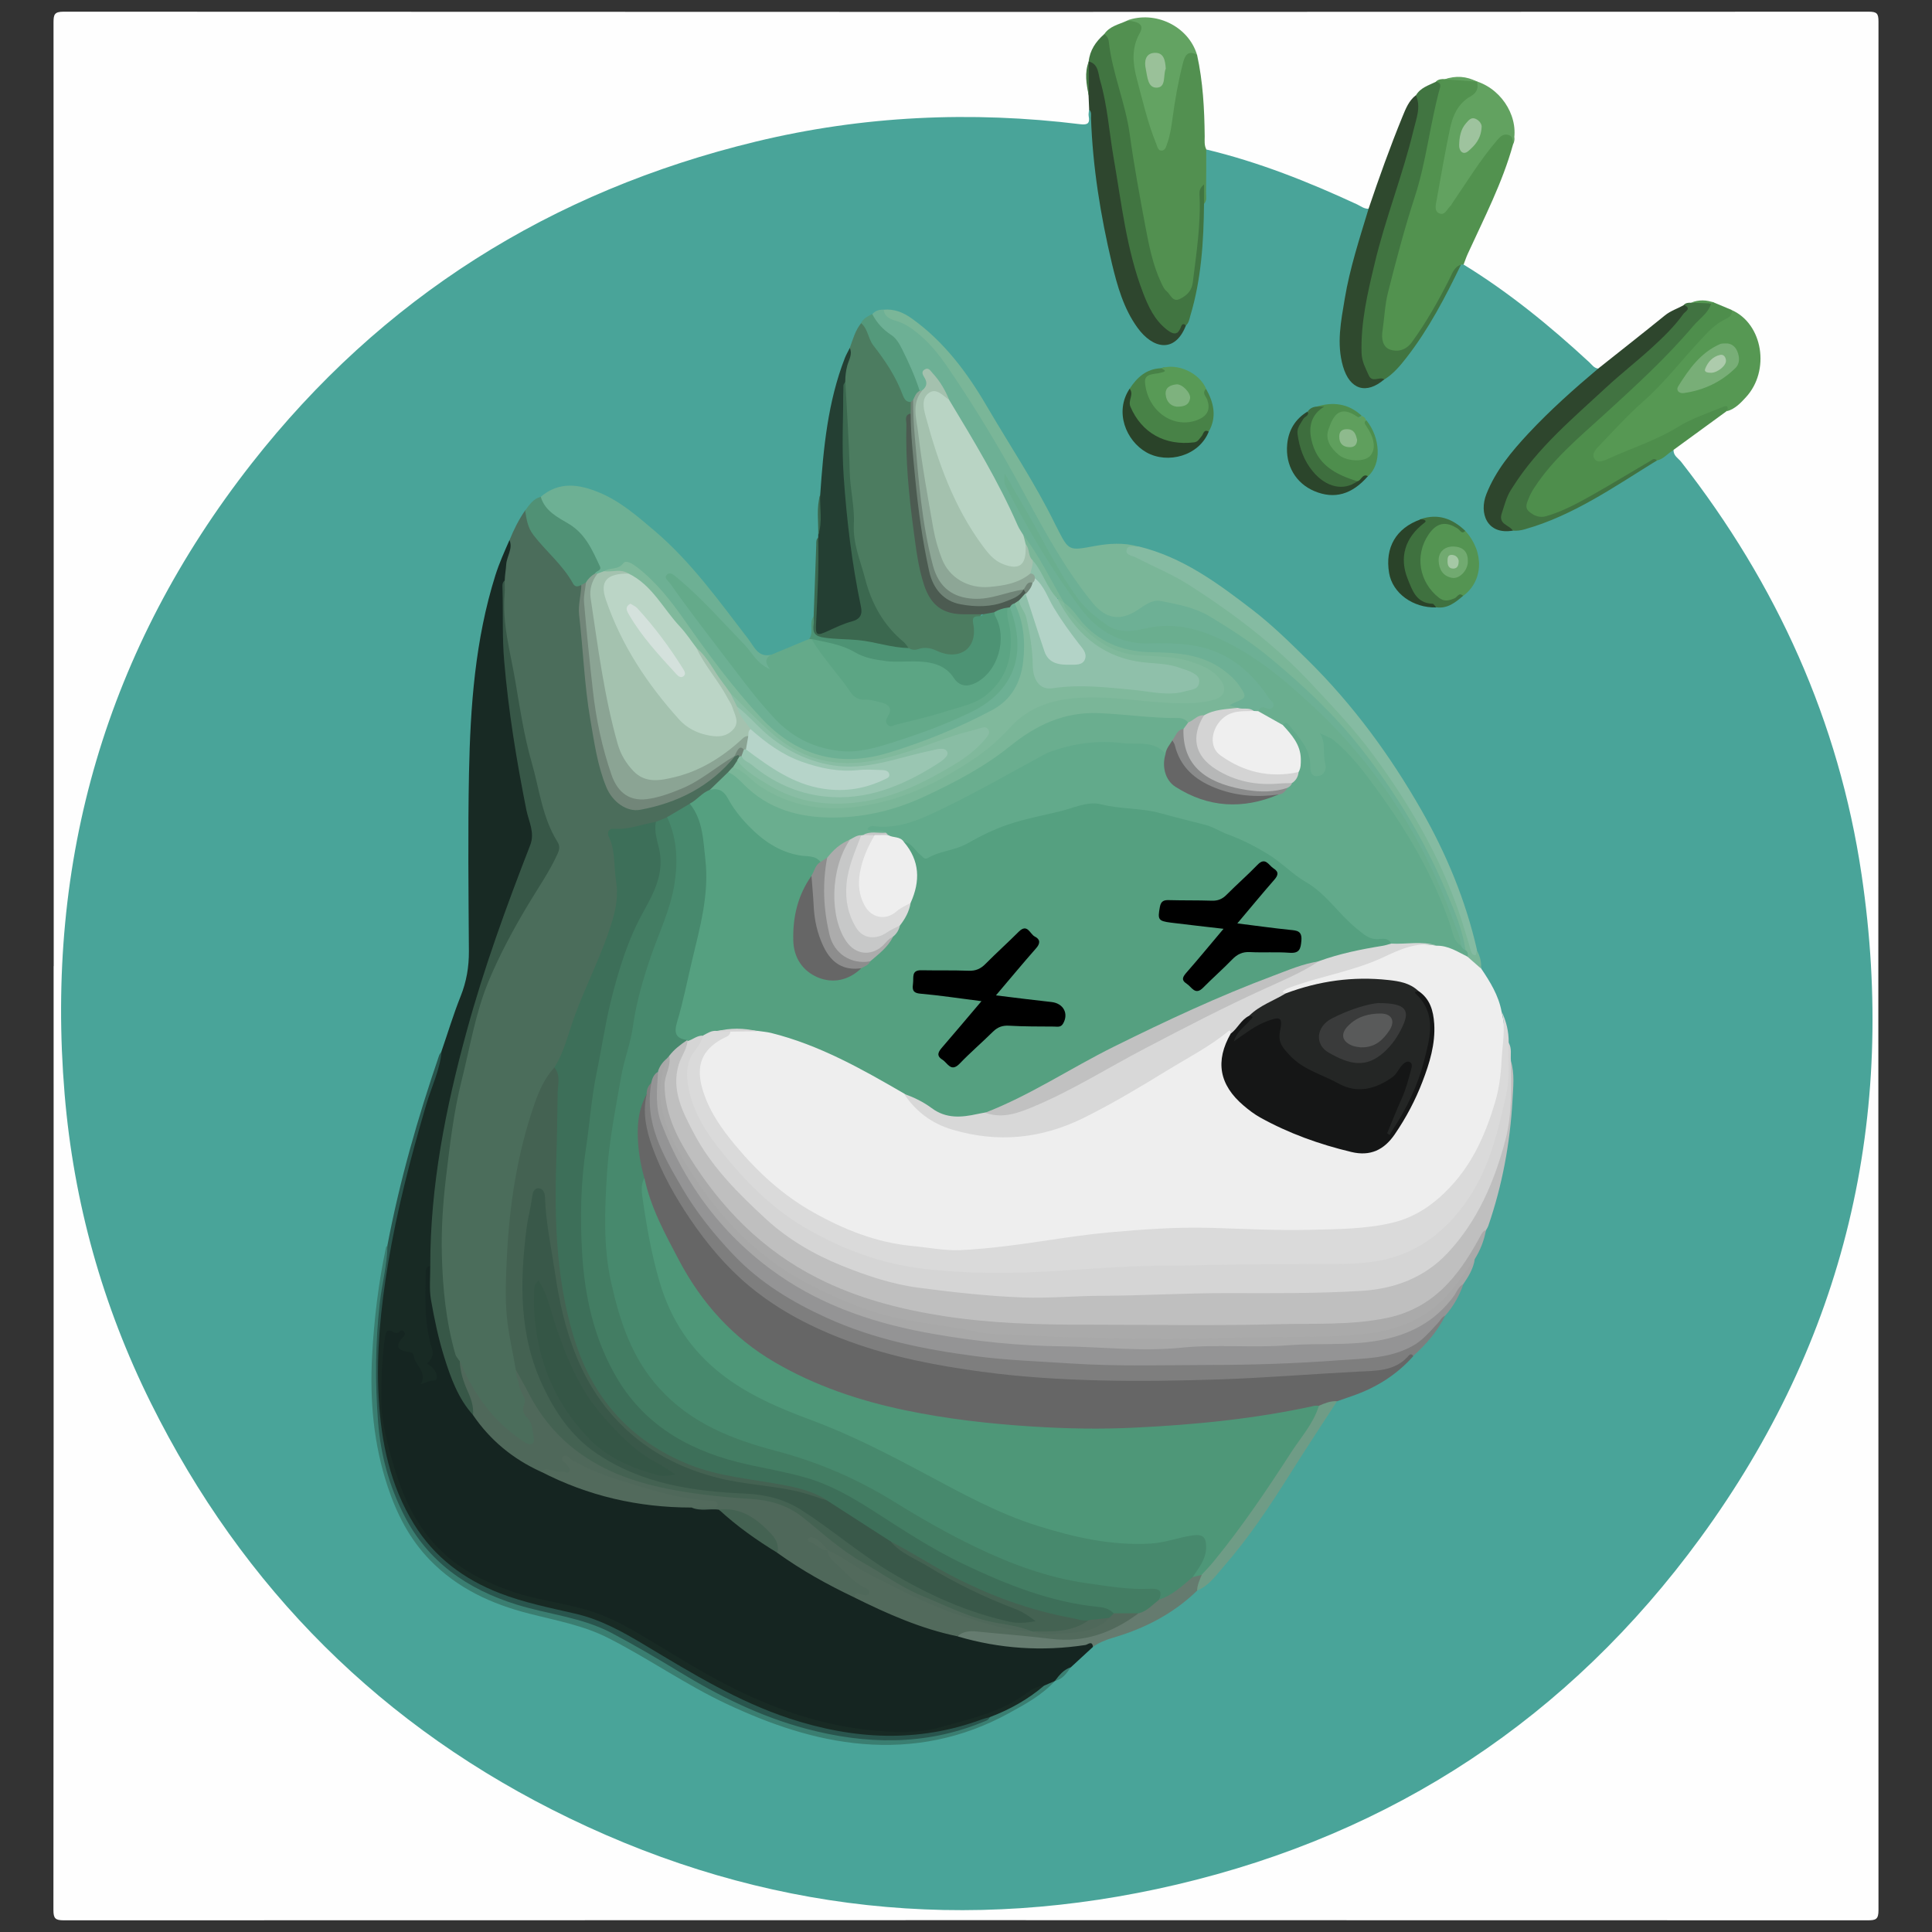 <svg xmlns="http://www.w3.org/2000/svg" id="Layer_1" data-name="Layer 1" viewBox="0 0 200 200"><rect x="0" y="0" width="200" height="200" fill="#333333" stroke="none"/><defs><style>.cls-1{fill:#eee}.cls-2{fill:#fefefe}.cls-3{fill:#efefef}.cls-4{fill:#6aae8f}.cls-5{fill:#7e7e7e}.cls-6{fill:#657b6f}.cls-7{fill:#80b99c}.cls-8{fill:#7eb27e}.cls-9{fill:#728679}.cls-10{fill:#64aa8a}.cls-11{fill:#9ec39e}.cls-12{fill:#89bda4}.cls-13{fill:#8a8b8b}.cls-14{fill:#8ba494}.cls-15{fill:#8fc0aa}.cls-16{fill:#b3d3c7}.cls-17{fill:#c1c1c1}.cls-18{fill:#b6d4c9}.cls-19{fill:#b6b7b7}.cls-20{fill:#666}.cls-21{fill:#8da696}.cls-22{fill:#b9d4c4}.cls-23{fill:#8eba8d}.cls-24{fill:#8d8d8d}.cls-25{fill:#acacac}.cls-26{fill:#adcbac}.cls-27{fill:#a5c8a5}.cls-28{fill:#a4c1ae}.cls-29{fill:#aaa}.cls-30{fill:#d8d8d8}.cls-31{fill:#a4c2af}.cls-32{fill:#bbd5c6}.cls-33{fill:#bfbfbf}.cls-34{fill:#c7c8c8}.cls-35{fill:#dbdbdb}.cls-36{fill:#dadada}.cls-37{fill:#d4e1dc}.cls-38{fill:#d4d4d4}.cls-39{fill:#d5d5d5}.cls-40{fill:#a8a8a8}.cls-41{fill:#242625}.cls-42{fill:#243f33}.cls-43{fill:#417341}.cls-44{fill:#417541}.cls-45{fill:#3f713f}.cls-46{fill:#152521}.cls-47{fill:#151616}.cls-48{fill:#355646}.cls-49{fill:#375747}.cls-50{fill:#437d63}.cls-51{fill:#446252}.cls-52{fill:#182a24}.cls-53{fill:#3d6f59}.cls-54{fill:#3e6e3e}.cls-55{fill:#9ac6b2}.cls-56{fill:#949495}.cls-57{fill:#71aa70}.cls-58{fill:#52924f}.cls-59{fill:#529050}.cls-60{fill:#6db095}.cls-61{fill:#6db094}.cls-62{fill:#85bba2}.cls-63{fill:#9ac199}.cls-64{fill:#6f9c86}.cls-65{fill:#549452}.cls-66{fill:#63a362}.cls-67{fill:#62aa8b}.cls-68{fill:#589a56}.cls-69{fill:#595a5a}.cls-70{fill:#2a4329}.cls-71{fill:#29554d}.cls-72{fill:#2b452b}.cls-73{fill:#55a080}.cls-74{fill:#54997b}.cls-75{fill:#62a260}.cls-76{fill:#49a499}.cls-77{fill:#47896d}.cls-78{fill:#2f492e}.cls-79{fill:#3a3b3b}.cls-80{fill:#3a7e71}.cls-81{fill:#395849}.cls-82{fill:#569853}.cls-83{fill:#3b684f}.cls-84{fill:#2e462e}.cls-85{fill:#2e462d}.cls-86{fill:#708477}.cls-87{fill:#4c5b51}.cls-88{fill:#488247}.cls-89{fill:#5f9f5d}.cls-90{fill:#78ae77}.cls-91{fill:#4b6d5b}.cls-92{fill:#5ca584}.cls-93{fill:#4c7c60}.cls-94{fill:#526a5c}.cls-95{fill:#4e8e4d}.cls-96{fill:#4e8e4c}.cls-97{fill:#4f685a}.cls-98{fill:#4e9778}.cls-99{fill:#7ab698}.cls-100{fill:#4d9374}.cls-101{fill:#509175}</style></defs><path d="M5.56,100.02c0-32.57,0-65.13-.02-97.7,0-.82,.1-1.11,1.04-1.11,62.29,.03,124.58,.03,186.87,0,.84,0,1.01,.18,1.01,1.02-.02,65.17-.02,130.34,0,195.52,0,.94-.28,1.04-1.11,1.04-62.25-.02-124.5-.02-186.75,0-.88,0-1.07-.2-1.07-1.07,.03-32.57,.02-65.13,.02-97.7Z" class="cls-2"/><path d="M173.25,46.59c-.03,.6,.5,.85,.79,1.23,9.88,12.64,16.32,26.85,18.67,42.72,3.72,25.1-1.7,48.15-16.7,68.68-13.59,18.6-31.79,30.6-54.2,35.87-21.7,5.1-42.77,2.85-62.87-6.87-19.33-9.34-33.78-23.76-43.33-43-5-10.07-7.98-20.74-8.92-31.95-2.03-24.27,4.35-46.13,19.35-65.28,13.45-17.17,30.99-28.2,52.2-33.33,11.08-2.68,22.3-3.19,33.6-1.8,.76,.09,1-.1,.86-.84-.04-.22,.03-.46,.04-.69,.66,.15,.48,.7,.5,1.11,.37,5.87,1.17,11.67,2.91,17.3,.46,1.49,1.02,2.94,2.04,4.16,1.72,2.03,3.06,1.9,4.34-.43,1-2.44,1.3-5.02,1.54-7.61,.15-1.62,.19-3.25,.32-4.87,.3-1.29,.02-2.6,.1-3.89,.04-.56-.09-1.16,.37-1.63,5.43,1.3,10.58,3.35,15.63,5.69,.38,.18,.72,.47,1.18,.45,.3,.51,.01,.99-.12,1.45-1.08,3.64-2.1,7.29-2.5,11.09-.14,1.31-.03,2.56,.32,3.79,.55,1.93,1.99,2.38,3.62,1.2,2.35-1.72,3.78-4.17,5.22-6.59,.85-1.43,1.62-2.91,2.34-4.41,.15-.31,.3-.63,.63-.82,.12-.04,.22-.02,.32,.06,4.71,2.89,8.96,6.37,13.01,10.11,.28,.26,.49,.61,.92,.66,.07,.58-.44,.77-.77,1.04-2.14,1.79-4.21,3.66-6.1,5.71-1.55,1.67-3.07,3.39-4.03,5.5-.1,.21-.2,.42-.29,.63-.94,2.3-.06,3.62,2.4,3.61,2.58-.23,4.86-1.34,7.05-2.57,2.6-1.46,5.19-2.94,7.69-4.58,.68-.19,1.05-1.01,1.88-.89Z" class="cls-76"/><path d="M124.87,15.47c0,1.51,0,3.02-.02,4.53,0,.37,.11,.78-.21,1.1-.43-.57-.19-1.18-.16-1.68-.12,.31-.1,.75-.08,1.18,.11,2.96-.29,5.88-.69,8.8-.13,.94-.67,1.48-1.46,1.79-.83,.32-1.31-.33-1.74-.86-1.1-1.38-1.42-3.09-1.82-4.75-1.02-4.2-1.43-8.5-2.29-12.73-.38-1.87-.78-3.73-1.37-5.54-.4-1.23-.58-2.49-.73-3.76,.55-.84,1.5-1.01,2.33-1.39,1.64-.19,2.06,.29,1.47,1.76-.46,1.13-.52,2.29-.27,3.43,.52,2.35,1.16,4.67,1.96,6.94,.09,.25,.15,.53,.51,.65,.58-.73,.59-1.64,.72-2.5,.27-1.8,.56-3.6,.98-5.38,.11-.45,.19-.93,.51-1.29,.42-.48,.89-.82,1.41-.09,.61,2.78,.76,5.6,.79,8.43,0,.46-.06,.93,.17,1.36Z" class="cls-59"/><path d="M151.5,27.38c-.09,0-.18,0-.27,.01-.52,.39-.73,1-1,1.54-1.01,2.01-2.09,3.99-3.36,5.86-.17,.26-.34,.52-.53,.76-.66,.82-1.62,1.22-2.44,.91-.98-.37-1.13-1.28-1.08-2.13,.09-1.39,.24-2.79,.56-4.16,.87-3.68,1.96-7.29,3.04-10.9,1.01-3.36,1.44-6.85,2.24-10.25,.05-.19,.02-.39-.01-.58,.25-.24,.57-.27,.9-.25,1.14-.19,2.26-.1,3.36,.24h0c.59,.56,.31,1.18-.17,1.48-2.03,1.27-2.39,3.36-2.72,5.42-.28,1.72-.69,3.42-.91,5.15-.05,.36-.29,.85,.17,1.02,.36,.14,.58-.32,.78-.59,1.36-1.84,2.43-3.88,3.93-5.61,.38-.44,.7-.94,1.15-1.3,.38-.31,.83-.47,1.28-.17,.44,.29,.41,.69,.21,1.12-1.1,3.97-2.99,7.61-4.69,11.33-.16,.35-.28,.72-.42,1.08Z" class="cls-58"/><path d="M173.25,46.59c-.6,.32-1.02,.93-1.72,1.08-1.8,.73-3.31,1.97-5.01,2.87-1.88,1-3.66,2.18-5.68,2.91-.33,.12-.65,.26-1,.3-1.53,.14-2.42-.94-1.81-2.34,.8-1.85,2.11-3.38,3.57-4.69,1.71-1.53,3.27-3.2,5.01-4.7,2.09-1.79,4.09-3.69,5.99-5.7,1.55-1.63,2.9-3.45,4.51-5.02,.11-.05,.22-.05,.32,.02,.61,.25,1.21,.51,1.82,.76,.4,.58-.05,.89-.43,1.12-1.7,1.02-2.95,2.5-4.21,3.99-1.93,2.29-4.06,4.39-6.29,6.38-.95,.85-1.72,1.9-2.6,2.83-.2,.21-.52,.49-.28,.8,.22,.29,.59,.12,.87,0,2.29-.96,4.65-1.79,6.81-3.03,1.49-.85,3.06-1.52,4.66-2.14,.33-.13,.67-.26,1.02-.1,.37,.18,.3,.39,0,.59-1.85,1.35-3.7,2.7-5.54,4.04Z" class="cls-96"/><path d="M178.8,42.55c.22-.76-.37-.46-.58-.37-1.54,.63-3.14,1.16-4.56,2.04-2.23,1.37-4.72,2.16-7.08,3.23-.48,.22-1.16,.56-1.51,.06-.38-.54,.2-1.07,.58-1.47,1.47-1.54,2.9-3.11,4.5-4.52,2.21-1.96,4-4.32,6.02-6.47,.72-.76,1.42-1.53,2.41-1.99,.36-.17,.78-.41,.69-.96,3.22,1.42,4.01,6.27,1.46,9.03-.54,.59-1.11,1.19-1.92,1.43Z" class="cls-82"/><path d="M114.3,3.53c.29,.18,.45,.47,.48,.77,.36,3.28,1.72,6.33,2.17,9.6,.44,3.21,1.03,6.4,1.63,9.59,.37,1.97,.76,3.95,1.63,5.79,.15,.31,.3,.67,.56,.87,.41,.33,.61,1.16,1.36,.8,.7-.34,1.24-.81,1.35-1.73,.37-3.04,.85-6.06,.69-9.13-.02-.31,.03-.62,.47-1,0,.77,0,1.39,0,2.01-.04,3.91-.28,7.79-1.41,11.56-.11,.36-.15,.76-.47,1.04-.04,.01-.08,.02-.11,.04-1.12,1.25-1.62,1.26-2.77-.07-1.16-1.34-1.81-2.97-2.35-4.64-1.33-4.08-1.83-8.32-2.55-12.52-.35-2.06-.62-4.14-.97-6.2-.23-1.38-.55-2.74-1.31-3.94,.12-1.17,.74-2.07,1.59-2.82Z" class="cls-44"/><path d="M148.65,8.46c.38,.07,.52,.25,.41,.65-1.03,3.72-1.4,7.58-2.6,11.26-1.06,3.27-1.94,6.59-2.78,9.93-.33,1.32-.37,2.67-.57,4-.11,.69,0,1.62,.79,1.89,.82,.28,1.66,.04,2.25-.76,1.51-2.07,2.75-4.29,3.9-6.56,.29-.57,.48-1.24,1.19-1.47-1.62,3.36-3.34,6.66-5.64,9.62-.66,.85-1.36,1.69-2.31,2.27-1.37,.37-1.75,.21-2.3-1.12-.63-1.53-.42-3.14-.23-4.71,.58-4.76,1.98-9.33,3.44-13.88,1.02-3.18,2.03-6.36,2.37-9.7,.46-.8,1.31-1.04,2.07-1.41Z" class="cls-44"/><path d="M177.14,31.41c-.3,1.02-1.22,1.58-1.85,2.33-2.83,3.34-6.07,6.29-9.3,9.24-2.56,2.33-5.27,4.58-7.18,7.54-.21,.32-.4,.66-.54,1.02-.17,.46-.48,.97,0,1.4,.51,.45,1.1,.7,1.81,.49,1.69-.49,3.23-1.33,4.74-2.18,2.02-1.14,3.99-2.35,5.99-3.52,.21-.12,.45-.38,.71-.06-4.39,2.7-8.62,5.69-13.67,7.12-.42,.12-.83,.18-1.26,.14-1.49-.61-1.64-.94-1.23-2.54,.32-1.23,1.02-2.26,1.75-3.27,1.93-2.66,4.29-4.9,6.67-7.14,3.33-3.14,7.12-5.8,10.01-9.41,.24-.29,.59-.54,.51-1,.2-.22,.46-.24,.73-.23,.7-.1,1.4-.24,2.08,.08Z" class="cls-43"/><path d="M146.58,9.87c.54,1.24,.02,2.43-.25,3.59-1.12,4.67-2.92,9.15-4.03,13.83-.73,3.05-1.45,6.09-1.35,9.27,.03,.87,.41,1.55,.74,2.29,.37,.83,1.13,.08,1.61,.42-1.86,1.6-3.57,1.07-4.27-1.33-.69-2.36-.21-4.7,.18-7.03,.53-3.18,1.54-6.24,2.47-9.32,1.08-3.2,2.22-6.38,3.5-9.51,.34-.83,.66-1.66,1.4-2.23Z" class="cls-78"/><path d="M174.33,31.57c.82,.37,.11,.68-.07,.93-.93,1.3-2.08,2.41-3.25,3.48-1.54,1.41-3.19,2.69-4.72,4.11-3.46,3.21-7.11,6.25-9.67,10.3-.08,.13-.17,.26-.25,.39-.45,.74-.64,1.57-.91,2.37-.38,1.14,.78,1.18,1.15,1.78-2.69,.46-3.52-1.82-2.74-3.78,.96-2.44,2.6-4.4,4.35-6.28,2.25-2.41,4.71-4.6,7.23-6.72,2.3-1.83,4.61-3.64,6.89-5.49,.61-.5,1.34-.72,2-1.09Z" class="cls-85"/><path d="M112.71,6.36c1.01,.27,.96,1.23,1.17,1.95,.77,2.64,.94,5.38,1.41,8.08,.82,4.7,1.32,9.48,3.06,13.98,.53,1.37,1.16,2.72,2.35,3.68,.58,.47,1.18,.84,1.56-.23,.09-.26,.27-.39,.5-.11-1.14,2.89-3.42,2.41-5.01,.21-1.44-1.99-2.09-4.33-2.65-6.66-1.17-4.94-1.98-9.94-2.16-15.03-.01-.3,.08-.63-.19-.88-.02-.48-.04-.96-.06-1.43-.14-1.18-.15-2.35,0-3.53h0Z" class="cls-84"/><path d="M156.61,14.97c0-.43,.02-.9-.53-1.02-.47-.1-.78,.19-1.07,.53-1.77,2.05-3.17,4.37-4.7,6.6-.04,.06-.07,.15-.12,.2-.36,.32-.61,1.02-1.14,.83-.64-.23-.41-.95-.32-1.45,.43-2.47,.87-4.93,1.38-7.38,.28-1.35,.85-2.58,2.13-3.31,.64-.36,.84-.86,.65-1.54,2.75,.91,4.47,3.95,3.72,6.53Z" class="cls-75"/><path d="M123.91,5.67c-.96-.52-1.26,.11-1.45,.85-.49,1.91-.83,3.84-1.09,5.79-.12,.88-.25,1.76-.56,2.6-.1,.28-.19,.66-.55,.68-.39,.02-.44-.4-.55-.66-.9-2.19-1.42-4.5-2.03-6.78-.42-1.58-.57-3.17,.31-4.73,.46-.81,0-1.2-1.36-1.29,2.96-1.08,6.39,.58,7.28,3.53Z" class="cls-66"/><path d="M152.9,8.45c-1.12-.08-2.24-.16-3.36-.24,1.15-.4,2.27-.33,3.36,.24Z" class="cls-75"/><path d="M112.71,6.36c0,1.18,0,2.35,0,3.53-.25-1.18-.46-2.36,0-3.53Z" class="cls-44"/><path d="M177.14,31.41c-.69-.03-1.39-.05-2.08-.08,.79-.32,1.59-.3,2.38,0-.1,.03-.2,.05-.31,.08Z" class="cls-82"/><path d="M153.33,100.26c.93,1.38,1.8,2.78,2.11,4.45,.88,3.79,.23,7.46-.87,11.09-.89,2.92-2.43,5.46-4.53,7.66-1.62,1.7-3.54,2.97-5.86,3.4-4.22,.79-8.49,.95-12.77,.67-.59-.04-1.17-.04-1.74,.03-1.6,.18-3.18-.13-4.77-.14-5.84-.02-11.62,.62-17.4,1.49-4.64,.7-9.31,1.19-14.02,.34-4.01-.72-7.68-2.23-11.05-4.48-3.44-2.3-6.23-5.25-8.5-8.7-.74-1.12-1.27-2.32-1.62-3.6-.59-2.16,.12-3.94,2.04-5.06,.44-.25,.87-.51,1.29-.8,.84-.28,1.71-.11,2.56-.16,2.69,.17,5.11,1.25,7.53,2.29,2.46,1.05,4.77,2.42,7.14,3.68,.34,.18,.66,.42,.9,.73,1.8,2.25,4.13,3.55,6.97,4.02,3.93,.66,7.62,.08,11.2-1.68,4.06-1.99,7.87-4.38,11.66-6.81,1.08-.69,2.26-1.2,3.28-2,.35-.27,.66-.25,.68,.31-.17,.6-.48,1.13-.62,1.75-.44,2,.04,3.69,1.55,5.08,.77,.71,1.59,1.39,2.53,1.86,2.82,1.4,5.75,2.53,8.83,3.25,1.92,.45,3.29-.26,4.31-1.76,1.85-2.72,3.3-5.65,3.85-8.92,.33-1.99,.45-4.07-1.47-5.53-1.15-.71-2.41-.96-3.75-1-3.08-.1-6.09,.11-9,1.21-.22,.08-.45,.12-.68,.11-.49-.09-.77-.28-.29-.74,.29-.27,.66-.4,1.03-.53,1.5-.53,3.01-1.06,4.61-1.18,.89-.07,1.58-.62,2.36-.96,1.56-.68,3.23-1.04,4.76-1.87,.88-.48,1.99-.12,2.99-.18,1.26,.03,2.35,.51,3.4,1.17,.6,.37,1.09,.84,1.37,1.51Z" class="cls-1"/><path d="M113.15,170.48c-.77,.71-1.53,1.41-2.3,2.12-.6,.4-1,1.04-1.64,1.41h0c-.37,.28-.73,.61-1.2,.74-2.47,1.37-4.96,2.66-7.68,3.54-3.7,1.19-7.42,1.38-11.24,.99-3.56-.36-6.95-1.4-10.2-2.77-3.54-1.49-6.91-3.36-10.16-5.43-2.13-1.35-4.3-2.66-6.65-3.6-2.29-.91-4.75-1.14-7.1-1.78-3.75-1.02-7.28-2.47-9.99-5.42-2.06-2.24-3.42-4.86-4.28-7.78-.67-2.28-1.28-4.55-1.42-6.94-.14-2.43-.08-4.84,.35-7.23,.13-.76,1.02-1.09,1.99-.76,.76,.26,.46,.76,.21,1.22-.18,.33-.18,.66,.21,.76,1.35,.34,1.37,1.68,1.99,2.56,.12,.17,0,.49,.3,.56,.12,.03,.23-.06,.3-.15,.2-.3,.02-.54-.18-.71-.45-.39-.6-.78-.19-1.3,.2-.26,.15-.59,.09-.9-.54-2.48-.78-4.98-.55-7.51,.04-.47-.13-1.2,.79-1.06,.4,.54,.3,1.18,.33,1.79,.25,4.84,1.51,9.35,4.15,13.45,1.93,2.54,4.25,4.6,7.17,5.94,4.87,2.32,10.01,3.46,15.39,3.62,.85,.29,1.74,.03,2.59,.23,1.75,1.04,3.25,2.43,4.94,3.55,.48,.32,.94,.67,1.43,.96,2.6,1.68,5.24,3.3,8.06,4.6,3.44,1.68,6.95,3.19,10.71,4.02,2.84,.86,5.79,1.01,8.71,1.15,1.36,.07,2.77-.1,4.14-.36,.34-.06,1.07-.45,.93,.51Z" class="cls-46"/><path d="M52.75,55.91c.43-1.08,.95-2.11,1.61-3.07,.18-.07,.35,.02,.34,.18-.03,1.87,1.38,2.91,2.42,4.15,.52,.62,1.12,1.17,1.57,1.85,.45,.68,.95,1.28,1.67,1.68-.04,1.5,0,3,.11,4.51,.34,4.81,.81,9.59,1.99,14.28,.96,3.85,2.71,4.77,6.42,3.38,2.65-1,5.04-2.41,6.92-4.59,.25-.15,.48-.4,.79-.12,.1,.23,.01,.44-.1,.64-.17,.26-.33,.53-.53,.77-.17,.19-.35,.37-.51,.56-.5,.75-1.24,1.24-1.9,1.82-.7,.48-1.3,1.1-2.05,1.5-.8,.47-1.59,.95-2.43,1.36-.42,.21-.83,.42-1.28,.55-1.19,.36-2.39,.72-3.65,.74-.64,.01-.85,.35-.62,.91,.68,1.67,.39,3.46,.7,5.18,.12,.69,.02,1.41-.2,2.08-.77,2.36-1.45,4.76-2.57,6.99-1.17,2.34-1.9,4.85-2.82,7.28-.29,.76-.52,1.55-1.07,2.19-1.58,1.92-2.21,4.24-2.81,6.57-1.58,6.19-2.34,12.48-1.93,18.88,.12,1.86,.56,3.67,.92,5.5,0,.43,0,.86,.18,1.25,.68,1.47,.48,3.19,1.37,4.6,.14,.22,.14,.52,.18,.79,.07,.46,.2,.97-.26,1.28-.5,.34-.97,.06-1.39-.23-2.43-1.69-4.32-3.85-5.62-6.52-.3-.62-.53-1.29-.95-1.86-.81-1.75-1.15-3.63-1.37-5.51-.61-5.39-.38-10.76,.32-16.14,.69-5.26,1.88-10.39,3.25-15.49,.6-2.22,1.58-4.31,2.67-6.33,1.27-2.36,2.53-4.73,4.08-6.93,.49-.7,.71-1.55,1.15-2.29,.22-.36,.18-.76-.02-1.12-1.48-2.54-1.87-5.43-2.61-8.19-.99-3.72-1.43-7.56-2.23-11.32-.54-2.52-.5-5.01-.57-7.52-.01-1.08,.22-2.12,.58-3.14,.12-.34,.45-.65,.25-1.07Z" class="cls-91"/><path d="M146.32,140.37c-1.72,1.94-3.84,3.27-6.28,4.12-.54,.19-1.09,.38-1.63,.57-.59,.39-1.26,.56-1.93,.74-5.76,1.15-11.56,1.88-17.43,2.21-3.27,.18-6.53,.27-9.78,.14-8.37-.34-16.64-1.37-24.51-4.52-6.87-2.75-11.98-7.35-15.27-13.99-1.23-2.48-2.47-4.93-3.14-7.63-.57-2.47-1.01-4.95-.28-7.47,.15-.5,.17-1.11,.83-1.28,.26,.18,.33,.46,.27,.72-.48,2.2,.39,4.17,1.23,6.07,2.12,4.83,5.12,9.08,9.07,12.59,2.91,2.59,6.33,4.38,9.96,5.73,5.58,2.07,11.39,3.04,17.3,3.61,6.24,.6,12.49,.78,18.75,.62,5-.13,10.02-.28,15-.84,1.43-.16,2.87,0,4.3-.32,.92-.2,1.82-.36,2.55-1.04,.25-.23,.64-.68,.97-.03Z" class="cls-20"/><path d="M52.75,55.91c.36,.91-.3,1.68-.35,2.55-.03,.53-.14,1.07-.15,1.61-.2,2.28-.14,4.55,.09,6.83,.57,5.69,1.22,11.37,2.56,16.93,.51,2.13,.29,3.99-.51,5.98-2.08,5.19-3.96,10.47-5.46,15.86-1.73,6.22-3.16,12.51-3.74,18.95-.15,1.66-.35,3.32-.31,5,.01,.49,.08,1.02-.33,1.43-.33,.04-.46,.23-.47,.55-.07,2.69-.17,5.38,.63,8,.01,.04,.02,.07,.03,.11,.19,.62-.14,1.05-.53,1.46,.5,.26,.87,.64,1,1.2,.07,.3-.04,.58-.4,.56-.4-.02-.72,.21-1.24,.36,.7-1.31-.67-1.95-.76-3.01-.03-.32-.47-.31-.78-.37-.9-.19-1.04-.59-.47-1.33,.16-.2,.48-.36,.3-.68-.23-.39-.45-.04-.67,.06-.21,.1-.38-.02-.55-.11-.49-.25-.69-.06-.77,.45-.33,2.21-.4,4.44-.4,6.66,0,1.49,.3,3,.66,4.45,1.01,4.13,2.38,8.11,5.57,11.17,2.08,2,4.57,3.22,7.27,4.16,2.71,.94,5.59,1.2,8.3,2.08,1.53,.5,3,1.23,4.41,2.04,3.52,2.04,6.91,4.29,10.58,6.08,4.38,2.13,8.94,3.66,13.78,4.16,2.43,.25,4.98,.36,7.29-.29,3.07-.87,6.29-1.54,8.95-3.54,.51-.38,1.11-.72,1.79-.79-.34,1.02-1.38,1.26-2.13,1.76-1.11,.72-2.3,1.36-3.58,1.79-4,1.65-8.17,2.17-12.45,1.88-3.4-.22-6.66-1.08-9.84-2.28-3.54-1.33-6.81-3.19-10.08-5.07-2.76-1.58-5.38-3.4-8.39-4.54-1.76-.67-3.59-.99-5.4-1.41-4.24-.98-8.18-2.55-11.27-5.71-2.47-2.52-3.99-5.61-4.9-9.01-1.31-4.87-1.37-9.81-.93-14.8,.54-6.09,1.92-12.01,3.47-17.91,.92-3.48,2.07-6.9,3.13-10.34,.66-1.91,1.24-3.85,1.99-5.72,.6-1.51,.86-3.03,.85-4.65-.04-6.14-.11-12.29,.01-18.43,.14-6.92,.63-13.81,2.73-20.48,.4-1.27,.94-2.46,1.47-3.67Z" class="cls-52"/><path d="M75.62,106.78c-.06,.49-.49,.56-.82,.74-2.13,1.15-2.77,2.78-2.11,5.12,.65,2.31,2,4.21,3.49,5.99,2.27,2.71,4.86,5.1,7.98,6.85,3.2,1.8,6.54,3.15,10.25,3.5,1.69,.16,3.38,.51,5.08,.43,3.04-.15,6.06-.58,9.08-1.03,2.06-.31,4.13-.61,6.2-.8,3.55-.32,7.11-.58,10.68-.47,3.38,.1,6.75,.28,10.13,.2,2.86-.07,5.75-.07,8.54-.73,2.46-.58,4.42-1.97,6.17-3.88,2.28-2.5,3.53-5.43,4.47-8.56,.42-1.41,.61-2.88,.68-4.34,.08-1.69,.46-3.38,.02-5.07,.48,1.01,.73,2.08,.72,3.2,.77,5.76-.81,11.04-3.63,15.94-1.46,2.54-3.53,4.65-6.32,5.88-1.94,.86-3.96,1.39-6.09,1.41-4.9,.05-9.79-.04-14.69,.02-4.78,.06-9.57,.14-14.32,.54-3.8,.32-7.6,.45-11.4,.35-7.44-.21-14.27-2.31-20.03-7.19-3.22-2.73-6.06-5.82-7.93-9.69-1.37-2.84-1.34-5.55,.86-8.02,.45-.46,1.02-.67,1.65-.7,.47,.03,.97-.09,1.35,.33Z" class="cls-36"/><path d="M156.4,109.79c.42,1.37,.24,2.78,.17,4.15-.25,4.43-1.06,8.78-2.51,12.98-.05,.14-.14,.27-.21,.4-.98,1.99-2.01,3.93-3.54,5.58-1.92,2.07-4.22,3.4-7,3.89-1.61,.28-3.23,.38-4.87,.45-6.41,.27-12.83,.1-19.24,.25-4.08,.09-8.15-.02-12.22-.08-5.45-.08-10.87-.75-16.12-2.28-9.06-2.65-15.85-8.23-20.46-16.44-1.12-2-1.98-4.13-1.87-6.53,.04-.91,.47-1.72,.51-2.62,.39-.97,1.03-1.68,2.11-1.88,.1,.08,.17,.19,.19,.32,.03,.44-.07,.86-.28,1.24-1.08,1.92-.74,3.81,.01,5.73,.99,2.53,2.49,4.76,4.28,6.77,2.41,2.7,4.96,5.27,8.14,7.1,4.23,2.44,8.79,3.95,13.64,4.43,4.01,.4,8.03,1.02,12.08,.74,4.38-.31,8.77-.11,13.15-.38,3.76-.22,7.54,.02,11.31-.1,3.25-.1,6.52,.2,9.73-.58,3.18-.78,5.8-2.39,7.64-5.15,2.21-3.33,4.01-6.87,4.66-10.84,.35-2.13,.73-4.29,.6-6.48-.01-.22-.06-.47,.12-.66Z" class="cls-33"/><path d="M156.4,109.79c.04,2.76,.14,5.57-.56,8.22-1.14,4.33-2.91,8.46-6.05,11.77-2.36,2.49-5.43,3.64-8.84,3.85-4.58,.28-9.16,.24-13.74,.23-4.38-.01-8.74,.26-13.12,.28-2.76,0-5.53,.28-8.3,.17-3.59-.14-7.16-.54-10.73-1.01-2.74-.36-5.36-1.25-7.9-2.27-2.88-1.16-5.58-2.73-7.87-4.84-2.85-2.63-5.63-5.38-7.46-8.87-1.15-2.19-2.34-4.42-1.59-7.06,.24-.85,.84-1.57,.93-2.47,.4-.61,.91-.91,1.64-.57-.21,.54-.46,1.03-.84,1.5-1.03,1.25-.95,2.74-.63,4.21,.53,2.41,1.86,4.44,3.36,6.3,2.46,3.06,5.21,5.86,8.64,7.86,3.85,2.24,7.91,3.76,12.41,4.27,3.41,.38,6.81,.48,10.22,.37,4.85-.15,9.69-.71,14.55-.7,2.26,0,4.52-.09,6.78-.12,2.71-.03,5.43-.04,8.15-.06,2.19-.02,4.38,.08,6.57-.22,4.04-.55,7.09-2.6,9.5-5.86,2.56-3.45,3.52-7.45,4.41-11.5,.39-1.77,.14-3.56,.24-5.34,.36,.59,.18,1.24,.24,1.87Z" class="cls-39"/><path d="M87.97,36.02c.32-.89,.56-1.81,1.17-2.56,.31-.24,.54-.07,.63,.21,.54,1.82,1.91,3.15,2.83,4.75,.63,1.1,.93,2.38,1.85,3.31,.15,.38,.12,.76-.03,1.14-.59,1.51-.31,3.08-.22,4.6,.2,3.41,.55,6.81,1.15,10.18,.17,.96,.33,1.92,.65,2.84,.64,1.85,1.8,2.69,3.74,2.76,.65,.02,1.33-.12,1.94,.23-.64,.88-.46,1.98-.77,2.94-.39,1.2-1.67,1.91-3.02,1.55-1.13-.3-2.23-.64-3.42-.48-.18,.02-.37-.11-.53-.22-3.13-2.37-4.4-5.78-5.38-9.4-.49-1.81-.39-3.66-.66-5.48-.44-2.99-.21-6.01-.61-9-.17-1.24-.12-2.54-.11-3.81-.16-1.28,.62-2.35,.78-3.55Z" class="cls-93"/><path d="M90.3,32.52c.31-.36,.71-.48,1.17-.46,.28,.27,.58,.55,.94,.68,3.42,1.17,5.19,4.03,7.09,6.79,3.86,5.62,6.74,11.81,10.32,17.6,1,1.62,1.91,3.29,3.22,4.71,.43,.46,.87,.89,1.37,1.25,1.15,.82,1.73,.9,2.85,.05,1.53-1.17,3.08-1.29,4.93-.79,3.17,.86,5.76,2.71,8.32,4.59,2.15,1.59,4.12,3.43,6.05,5.29,2.75,2.65,5.1,5.65,7.27,8.79,3.27,4.73,5.84,9.81,7.67,15.26,.23,.67,.63,1.36,.25,2.12-.38,.1-.54-.15-.69-.42-2.65-8.45-7.01-15.9-13.05-22.37-3.02-3.23-6.34-6.12-10.14-8.33-2.83-1.65-5.84-2.87-9.32-1.89-2.27,.64-4.24-.12-5.9-1.86-1.69-1.77-2.92-3.85-4.1-5.93-1.41-2.49-2.89-4.94-4.22-7.47,2.37,4.32,4.6,8.73,7.65,12.63,1.94,2.48,4.48,3.71,7.71,3.61,2.53-.08,5.08-.01,7.35,1.38,1.94,1.19,3.61,2.7,4.8,4.67,.46,.76,.24,1.15-.66,1.21-.31,.02-.61,.01-.9,.17-.17,.05-.35,.05-.53,.03-.52-.14-1.06-.08-1.58-.2-.33-.15-.87-.09-.92-.56-.05-.4,.43-.49,.72-.66,.68-.39,.38-.85,.06-1.26-1.33-1.69-3.11-2.6-5.2-3.04-1.77-.37-3.55-.14-5.33-.4-2.82-.4-4.83-1.97-6.55-4.06-.25-.3-.49-.6-.75-.89-.08-.08-.14-.18-.21-.27-1.56-2.21-2.56-4.77-4.26-6.9-.94-1.51-1.57-3.18-2.39-4.76-1.64-3.16-3.56-6.15-5.23-9.29-.61-.96-1.02-2.08-2.07-2.88-.06,.75,.48,1.62-.58,1.92-.12,0-.22-.03-.32-.09-.65-.88-.94-1.94-1.37-2.92-.51-1.18-1.13-2.26-2.18-3.07-.62-.48-1.33-.99-1.26-1.95Z" class="cls-60"/><path d="M151.49,132.92c-.41,1.21-1.03,2.31-1.88,3.27-.36,.41-.65,.87-.97,1.31-1.9,2.65-4.71,3.23-7.69,3.44-3.95,.27-7.92,.32-11.87,.53-5.1,.27-10.19,.24-15.28,.14-6.8-.13-13.59-.59-20.25-2.18-5.7-1.36-11.13-3.41-15.62-7.26-5.05-4.32-8.83-9.59-10.76-16.06-.39-1.33,.04-2.62-.05-3.93,.17-.56,.18-1.26,1.06-1.19,.27,.33,.3,.74,.22,1.11-.5,2.28,.29,4.32,1.23,6.28,2.59,5.38,6.21,9.98,11.16,13.37,3.95,2.71,8.36,4.45,13.05,5.45,4.69,1,9.42,1.51,14.21,1.75,3.8,.19,7.62,.4,11.41,.36,6.6-.08,13.21-.23,19.81-.45,2.19-.07,4.42-.34,6.49-1.29,1.87-.86,3.47-2.03,4.62-3.78,.25-.38,.44-.97,1.11-.86Z" class="cls-56"/><path d="M79.81,67.79c1.32-.55,2.64-1.1,3.97-1.65,.1-.08,.21-.09,.33-.03,1.31,1.43,2.46,2.99,3.57,4.57,.62,.88,1.3,1.51,2.44,1.52,.42,0,.84,.15,1.24,.29,.7,.25,1.16,.66,.93,1.48-.19,.64,0,.89,.67,.71,2.55-.67,5.13-1.25,7.58-2.22,2.61-1.03,4.03-3.55,3.79-6.57-.06-.69-.08-1.39-.27-2.07-.09-.34-.15-.69,.17-.97,.11-.06,.22-.07,.34-.04,.42,.22,.58,.62,.67,1.04,1.02,4.78-.24,7.94-4.65,10.13-3.06,1.52-6.28,2.69-9.59,3.59-4.12,1.11-7.72,.25-10.82-2.76-1.96-1.91-3.56-4.11-5.18-6.28-1.93-2.58-3.98-5.07-5.76-7.76-.27-.41-.89-.92-.33-1.42,.54-.48,1.08,.04,1.55,.37,.51,.36,.97,.78,1.4,1.23,2.35,2.47,4.94,4.72,7,7.54,.26-.39,.57-.58,.94-.69Z" class="cls-10"/><path d="M151.71,98.37c-.28-2.02-1.07-3.89-1.85-5.74-2.3-5.5-5.35-10.59-9.05-15.26-2.72-3.44-5.91-6.42-9.29-9.23-1.98-1.64-4.11-3.02-6.31-4.34-1.57-.94-3.33-1.24-5.06-1.59-.85-.17-1.61,.42-2.33,.9-1.87,1.25-3.36,.97-4.78-.78-2.72-3.37-4.8-7.13-6.83-10.91-2.46-4.58-5.12-9.03-8.05-13.32-.92-1.35-1.91-2.6-3.19-3.63-.67-.55-1.36-1-2.2-1.25-.6-.18-1.2-.4-1.29-1.16,1.09-.1,2.03,.28,2.91,.91,3.34,2.39,5.74,5.61,7.77,9.09,2.38,4.07,5.02,8,7.09,12.25,.05,.1,.11,.2,.16,.31,1.23,2.43,1.23,2.4,3.88,1.91,1.51-.28,3.05-.38,4.57,.05-.15,.24-.49,.23-.7,.49,.35,.41,.84,.57,1.28,.77,3.81,1.73,7.29,3.98,10.6,6.53,4.08,3.15,7.73,6.73,11.03,10.67,4.67,5.59,8.42,11.74,10.98,18.58,.5,1.35,.9,2.73,1.34,4.1,.07,.22-.17,.83,.49,.65,.33,.59,.49,1.22,.44,1.9-.46-.41-.92-.81-1.39-1.22-.15-.2-.25-.42-.23-.68Z" class="cls-99"/><path d="M79.81,67.79c-.52,.3-.7,.71-.11,1.49-1.39-.64-1.85-1.73-2.6-2.51-2.31-2.39-4.5-4.9-7.07-7.02-.31-.26-.68-.58-1.01-.24-.32,.33,.17,.63,.34,.87,2.12,3.04,4.42,5.95,6.66,8.91,1.33,1.76,2.68,3.5,4.19,5.11,1.93,2.06,4.32,3.15,7.05,3.37,1.69,.13,3.36-.35,4.99-.86,2.81-.89,5.59-1.89,8.23-3.17,4.41-2.15,5.93-5.91,4.06-10.88,0-.4,.16-.57,.57-.44,.82,.75,.87,1.81,1.01,2.79,.33,2.31,.22,4.56-1.13,6.62-.84,1.28-2.1,1.96-3.38,2.59-3.1,1.53-6.3,2.87-9.63,3.8-2.41,.68-4.87,.97-7.35,.19-2.6-.82-4.65-2.39-6.48-4.36-3.38-3.62-6.04-7.79-9.09-11.67-.91-1.16-1.87-2.28-3.06-3.19-.6-.45-1.13-.83-1.85-.22-.41,.34-.99,.16-1.45,.38-.27,.12-.54,.24-.84,.21-.11-.02-.21-.07-.3-.15,.17-2.13-1.03-3.54-2.57-4.71-.76-.59-1.59-1.09-2.32-1.72-.44-.38-1-.79-.7-1.54,1.91-1.65,4-1.31,6.07-.45,2.18,.9,3.93,2.44,5.7,3.94,3.83,3.25,6.72,7.32,9.76,11.27,.57,.74,.97,1.87,2.29,1.59Z" class="cls-61"/><path d="M67.42,112.14c-.74,4.15,1.25,7.5,3.2,10.85,1.49,2.55,3.33,4.83,5.37,6.97,2.73,2.85,6.01,4.83,9.57,6.45,4.91,2.24,10.12,3.28,15.42,3.98,3.3,.43,6.62,.54,9.93,.76,4.82,.31,9.62,.16,14.43,.15,4.45,0,8.91-.16,13.35-.49,2.55-.19,5.18-.16,7.56-1.49,1.06-.59,1.76-1.48,2.56-2.31,.26-.27,.41-.65,.8-.82-.8,1.63-1.97,2.97-3.3,4.17-.15-.22-.35-.19-.48-.03-1.4,1.65-3.39,1.56-5.24,1.66-4.83,.25-9.65,.65-14.49,.81-4.08,.13-8.15,.2-12.22,.1-4.09-.1-8.19-.35-12.25-.9-4.64-.63-9.22-1.5-13.64-3.11-3.81-1.39-7.37-3.2-10.5-5.82-2.35-1.97-4.31-4.32-6.02-6.84-1.61-2.37-3.01-4.87-3.98-7.6-.62-1.75-.97-3.49-.55-5.33-.28-.57-.22-1,.48-1.17Z" class="cls-5"/><path d="M69.28,109.32c.21,1.04-.47,1.93-.48,2.96,0,2.76,1.11,5.13,2.51,7.39,3.33,5.38,7.63,9.76,13.33,12.64,4.11,2.08,8.5,3.22,13.05,3.93,4.85,.75,9.71,.89,14.59,.89,6.67,0,13.35,.13,20.01-.05,3.78-.1,7.6,.13,11.35-.66,2.45-.52,4.52-1.71,6.24-3.55,1.43-1.52,2.48-3.27,3.46-5.08,.12-.21,.26-.39,.49-.47-.19,1.09-.59,2.1-1.17,3.03-.78,1.81-2.02,3.3-3.39,4.68-2.63,2.62-5.99,3.27-9.52,3.47-1.71,.09-3.42,.05-5.13,.13-7.23,.34-14.46,.29-21.69,.19-6.76-.09-13.53-.43-20.13-2.07-6.1-1.51-11.67-4.15-16.19-8.6-3.4-3.35-6.16-7.19-7.86-11.72-.86-2.29-.76-4.55,.05-6.82,.11-.17,.24-.32,.48-.3Z" class="cls-29"/><path d="M69.06,109.56c-1.8,4.37,.13,8,2.33,11.55,3.12,5.03,7.17,9.17,12.44,11.88,3.25,1.67,6.65,3.1,10.34,3.71,2.4,.4,4.8,.74,7.19,1.2,1.53,.3,3.09,.25,4.62,.33,8.11,.43,16.23,.43,24.34,.22,3.77-.1,7.57,.06,11.33-.41,3.15-.39,5.93-1.51,8.16-3.95,1.07-1.18,1.89-2.5,2.86-3.73-.15,.96-.64,1.77-1.18,2.56-.52,.27-.68,.82-.99,1.25-1.96,2.67-4.63,4.05-7.86,4.61-3.09,.54-6.19,.24-9.27,.48-3.69,.29-7.39-.12-11.05,.25-4.17,.42-8.29-.09-12.43-.14-4.42-.05-8.85-.51-13.24-1.28-5.77-1-11.24-2.77-16.05-6.11-5.65-3.93-9.65-9.23-12.13-15.67-.68-1.77-.45-3.57-.35-5.37-.15-.78,.17-1.24,.95-1.39Z" class="cls-40"/><path d="M87.97,36.02c.3,.66-.1,1.23-.26,1.82-.15,.56-.21,1.12-.21,1.69-.29,1.26-.13,2.55-.08,3.81,.17,3.79,.24,7.58,.69,11.36,.29,2.46,.87,4.86,1.21,7.31,.27,1.9,.17,2.17-1.63,2.87-.58,.23-1.14,.51-1.71,.74-1.42,.58-1.85,.26-1.73-1.28,.19-2.36,.35-4.72,.35-7.09,0-.54-.12-1.09,.1-1.61,0-.08,0-.15,0-.23,.33-1.39-.07-2.83,.21-4.22,.33-4.8,.78-9.58,2.55-14.13,.14-.36,.34-.69,.51-1.04Z" class="cls-42"/><path d="M152.89,98.36c-.05,.18-.07,.5-.14,.51-.26,.04-.42-.2-.48-.41-.22-.78-.45-1.55-.69-2.33-2.01-6.61-5.37-12.49-9.45-18.02-1.91-2.6-4.12-4.9-6.31-7.26-3.77-4.06-8.14-7.36-12.77-10.32-1.73-1.1-3.66-1.88-5.48-2.83-.37-.19-1.09-.23-.94-.8,.14-.54,.81-.26,1.25-.33,4.53,1.1,8.17,3.79,11.76,6.55,2.06,1.58,3.91,3.41,5.76,5.23,4.67,4.61,8.5,9.84,11.74,15.51,2.6,4.55,4.59,9.36,5.76,14.49Z" class="cls-62"/><path d="M45.71,108.87c-.18,1.92-1.04,3.64-1.58,5.46-1.6,5.43-3.03,10.9-3.96,16.48-.76,4.6-1.23,9.23-.97,13.9,.26,4.6,1.19,9.07,3.65,13.06,2.11,3.43,5.17,5.72,8.89,7.16,2.53,.98,5.19,1.51,7.83,2.12,2.67,.61,5.04,1.96,7.37,3.36,4.75,2.85,9.48,5.74,14.79,7.49,6.64,2.18,13.28,2.55,19.94,.08,.25-.09,.52-.15,.78-.22,.06,.51-.36,.49-.66,.63-3.96,1.77-8.16,2.24-12.41,1.89-4.59-.38-8.92-1.78-13.11-3.72-4.14-1.92-7.94-4.39-11.89-6.64-1.84-1.05-3.81-1.72-5.86-2.23-2.55-.64-5.13-1.18-7.57-2.2-5.39-2.26-8.86-6.24-10.67-11.76-1.52-4.65-1.73-9.42-1.51-14.26,.16-3.54,.71-7.04,1.33-10.52,1.27-6.71,3.15-13.25,5.36-19.7,.05-.14,.16-.26,.24-.38Z" class="cls-71"/><path d="M40.11,128.95c-.03,2.02-.58,3.98-.8,5.98-.46,4.1-.49,8.2-.17,12.31,.27,3.37,1.14,6.57,2.66,9.56,2.46,4.85,6.55,7.71,11.66,9.3,3.28,1.02,6.79,1.32,9.88,2.96,2.36,1.25,4.67,2.6,6.95,3.99,4.15,2.53,8.5,4.68,13.2,5.92,6.12,1.62,12.25,1.76,18.24-.7,.29-.12,.6-.18,.73-.51,2.06-.78,3.95-1.83,5.62-3.26,.38-.16,.76-.33,1.13-.49-1.35,1.48-3.08,2.41-4.81,3.36-4.73,2.59-9.81,3.61-15.13,3.16-4.94-.42-9.54-2.03-14.03-4.13-4.26-2-8.1-4.71-12.27-6.83-2.59-1.32-5.43-1.82-8.2-2.53-3.92-1-7.43-2.62-10.28-5.56-2.1-2.17-3.42-4.76-4.36-7.59-1.46-4.4-1.86-8.93-1.61-13.51,.2-3.78,.65-7.55,1.44-11.26,.01-.07,.1-.12,.15-.17Z" class="cls-80"/><path d="M84.01,66.16c-.08,0-.16-.01-.24-.02,.52-.7-.07-1.63,.46-2.33,.37,.61-.27,1.54,.39,1.91,.56,.31,1.36,.03,2.05,.07,2.51,.14,5.01,.3,7.37,1.29,.31,.17,.61,.25,.99,.12,.64-.22,1.28-.15,1.9,.15,2.26,1.09,4.35-.11,3.81-2.82-.23-1.17,.86-.45,1.01-.94,.34-.38,.74-.49,1.22-.31,1.97,2.3,.59,7.01-2.3,7.84-.85,.24-1.52-.04-2.08-.68-1.2-1.36-2.75-1.69-4.51-1.61-1.9,.09-3.82,.06-5.52-.97-1.19-.72-2.65-.62-3.83-1.34-.23-.14-.49-.23-.73-.36Z" class="cls-100"/><path d="M94.04,67.08c-1.78-.02-3.47-.66-5.24-.82-1.15-.11-2.3-.08-3.46-.25-1.02-.14-1.23-.52-1.11-1.39,.04-.27,0-.54,0-.81,.09-2.47,.18-4.94,.27-7.42,0-.27-.02-.55,.2-.76,.09,2.99-.08,5.97-.22,8.95-.06,1.22,.08,1.26,1.23,.74,.81-.37,1.63-.77,2.48-.99,.9-.24,1.1-.77,.93-1.55-.93-4.43-1.47-8.92-1.78-13.43-.22-3.13-.04-6.29-.03-9.44,0-.13,.13-.27,.2-.4,.16,3.1,.38,6.19,.45,9.29,.04,1.84,.52,3.65,.43,5.45-.11,2.04,.69,3.8,1.17,5.67,.66,2.56,1.9,4.81,3.98,6.53,.2,.17,.34,.41,.51,.62Z" class="cls-83"/><path d="M55.98,51.43c.43,1.48,1.76,2.12,2.9,2.8,1.73,1.04,2.43,2.71,3.21,4.37,.24,.51-.4,.47-.49,.77-.11,.48-.52,.72-.83,1.05-.17,.11-.34,.25-.56,.12-.33,.17-.65,.3-.89-.13-1.05-1.92-2.77-3.3-4.09-5.01-.63-.82-.72-1.66-.87-2.55,.44-.59,.84-1.22,1.62-1.42Z" class="cls-101"/><path d="M151.69,54.96c1.98,2.18,1.88,5.18-.23,6.73-.04,0-.09-.02-.11,0-1.96,1.52-2.96,.5-3.99-1.35-.92-1.65-.9-3.43,.21-5.08,.96-1.43,2.03-1.64,3.44-.66,.22,.15,.37,.41,.69,.36Z" class="cls-65"/><path d="M113.15,170.48c-.1-.69-.54-.23-.79-.19-4.47,.68-8.88,.39-13.22-.89,.29-.96,1.13-.84,1.8-.8,1.78,.12,3.57,.23,5.32,.53,4.06,.7,7.87,.29,11.3-2.19,.85-.37,1.52-1.03,2.32-1.48,1.33-.58,2.35-1.63,3.57-2.37,.32-.13,.65-.31,.99-.05,.12,.64-.11,1.17-.53,1.64-2.47,2.39-5.44,3.91-8.7,4.86-.75,.22-1.43,.5-2.07,.94Z" class="cls-6"/><path d="M123.92,164.67c.02-.58,.26-1.11,.48-1.63-.14-.42,.17-.64,.39-.9,3.45-3.96,6.28-8.37,9.16-12.75,.85-1.29,1.65-2.63,2.58-3.87,.6-.25,1.2-.51,1.88-.47-1.64,2.53-3.3,5.04-4.9,7.59-2.1,3.33-4.28,6.61-6.88,9.58-.8,.91-1.51,1.97-2.72,2.44Z" class="cls-64"/><path d="M124.85,40.25c.8,1.43,1.14,2.9,.28,4.43-.08,.02-.15,.04-.21,.09-.43,.37-.5,1.13-1.17,1.21-.99,.12-2,.27-2.98-.08-1.11-.4-2.1-.96-2.89-1.86-.98-1.11-1.45-2.33-.94-3.8,.77-1.18,1.74-2.06,3.24-2.12,.52-.2,.68-.02,.47,.48-.08,.18-.31,.21-.49,.28-1.46,.56-1.5,.67-.93,2.17,.66,1.74,2.65,2.76,4.33,2.23,1.09-.35,1.32-.78,1.07-1.91-.08-.38-.5-.87,.23-1.11Z" class="cls-88"/><path d="M124.85,40.25c-.46,.44,0,.78,.13,1.14,.32,.98,.05,1.62-.92,2.04-2.48,1.06-5.29-.81-5.53-3.86-.07-.92,.95-.82,1.57-.97,.51-.12,.73-.2,.09-.48,1.72-.56,3.95,.46,4.67,2.13Z" class="cls-68"/><path d="M136.29,42.09c1.73-.52,3.31-.32,4.67,.95q-.42,.31-.99,.12c-1.03-.34-1.49-.14-1.94,.84-.47,1.01-.26,1.91,.64,2.71,.81,.72,1.75,.8,2.7,.29,.47-.26,.49-.65,.47-1.09-.02-.56-.29-1.03-.52-1.53-.14-.29-.5-.67,.13-.87,1.47,1.84,1.58,4.52,.18,5.78-.55,.01-.71,.83-1.35,.66-2.47-.54-4.21-1.86-4.81-4.44-.21-.87-.05-1.69,.2-2.51,.12-.4,.42-.6,.83-.72,.15-.04-.17-.08-.18-.2Z" class="cls-95"/><path d="M151.69,54.96c-.38,.38-.53-.07-.75-.21-1.25-.84-2.22-.66-3.06,.59-1.45,2.14-.98,4.93,1.08,6.54,.56,.44,1.06,.29,1.63,.05,.27-.11,.44-.66,.87-.25-.8,.69-1.62,1.35-2.78,1.19-.06-.05-.12-.11-.2-.12-1.19-.1-2.07-.55-2.62-1.74-.73-1.58-1.05-3.14-.46-4.81,.33-.95,.91-1.75,1.63-2.45,1.82-.63,3.33-.07,4.66,1.21Z" class="cls-45"/><path d="M90.3,32.52c.45,.87,1.09,1.58,1.91,2.12,.59,.38,.9,.96,1.19,1.54,.69,1.38,1.33,2.79,1.8,4.27-.03,.39-.27,.67-.5,.96-.12,.12-.25,.2-.42,.21-.48,.01-.68-.33-.82-.7-.7-1.9-1.81-3.57-3.05-5.16-.55-.71-.55-1.7-1.27-2.31,.23-.51,.71-.71,1.16-.94Z" class="cls-74"/><path d="M116.94,40.24c.48,.59-.2,1.2,.08,1.86,1.15,2.69,3.56,4.07,6.61,3.69,.38-.05,.54-.38,.77-.65,.18-.21,.21-.75,.73-.46-1.01,2.53-4.26,3.38-6.45,2.15-2.12-1.2-3.34-4.21-1.74-6.59Z" class="cls-70"/><path d="M141.43,43.51c-.28,.2-.13,.38,0,.58,.13,.19,.25,.39,.36,.6,.43,.79,.63,1.71,.12,2.42-.58,.79-2.52,.66-3.32-.02-.82-.7-1.44-1.55-1.07-2.63,.52-1.54,1.19-2.53,2.94-1.35,.19,.13,.35,.15,.49-.06,.25,.07,.4,.23,.47,.47Z" class="cls-89"/><path d="M140.51,49.82c.42-.06,.5-.83,1.1-.53-1.66,1.91-3.48,2.42-5.55,1.55-1.91-.81-3.02-2.65-2.81-4.86,.14-1.46,.84-2.62,2.13-3.39,.16,.44,.18,.45,.1,.54-.63,.74-.97,1.52-.74,2.56,.29,1.3,.84,2.43,1.84,3.29,1.14,.97,2.4,1.6,3.93,.84Z" class="cls-72"/><path d="M147.03,53.76c.15,.02,.33,0,.45,.07,.21,.14,.02,.25-.08,.33-1.95,1.51-2.57,3.54-1.68,5.76,.48,1.19,.89,2.52,2.57,2.58,.14,0,.26,.25,.4,.38-2.42,.07-4.54-1.48-4.89-3.56-.45-2.65,.73-4.66,3.25-5.55Z" class="cls-70"/><path d="M140.51,49.82c-1.42,1.05-3.23,.63-4.59-1-.95-1.14-1.4-2.44-1.6-3.88-.09-.66,.32-1.07,.59-1.56,.15-.27,.65-.33,.47-.79,.22-.32,.53-.47,.91-.5,.23,0,.45,0,.8,0-1.3,.78-1.65,1.98-1.34,3.4,.56,2.63,2.5,3.63,4.77,4.33Z" class="cls-54"/><path d="M84.91,51.18c-.07,1.41,.26,2.83-.21,4.22,.04-1.41-.21-2.83,.21-4.22Z" class="cls-83"/><path d="M109.21,174c.44-.59,.9-1.16,1.64-1.41-.43,.61-.83,1.24-1.64,1.41Z" class="cls-80"/><path d="M178.65,35.55c.6-.02,1,.35,1.19,.81,.24,.57,.31,1.25-.2,1.75-1.48,1.45-3.28,2.29-5.33,2.58-.5,.07-.84-.29-.58-.7,1.11-1.78,2.32-3.5,4.35-4.38,.17-.07,.38-.04,.58-.06Z" class="cls-90"/><path d="M153.38,13.12c-.06,1.28-.72,1.95-1.37,2.51-.58,.5-.98-.05-.96-.6,.02-.8,.14-1.63,.71-2.27,.25-.28,.52-.66,.97-.47,.48,.2,.67,.62,.65,.84Z" class="cls-11"/><path d="M120.68,7.11c-.29,.63,.06,1.88-.87,1.96-1.02,.09-1.03-1.17-1.2-1.94-.16-.71-.08-1.62,.92-1.66,.96-.04,1.09,.78,1.15,1.64Z" class="cls-63"/><path d="M72.8,107.21c-.63-.05-1.08,.42-1.64,.57,0-.04,0-.08,0-.12-1.49,.06-1.77-.24-1.41-1.67,.89-3.55,1.72-7.1,2.49-10.68,.75-3.49,.68-6.94-.24-10.39-.16-.6-.71-1.05-.59-1.73,.75-.38,1.25-1.12,2.06-1.42,1.13-.48,1.34-.44,2.07,.69,1.3,2.01,2.78,3.81,4.95,4.99,.88,.48,1.8,.67,2.75,.87,.64,.13,1.46-.03,1.79,.83-.14,.64-.57,1.14-.87,1.7-1.12,1.87-1.68,3.87-1.74,6.08-.07,2.82,2.62,5.43,5.98,3.55,.17-.09,.33-.2,.48-.32,.35-.26,.73-.47,1.05-.78,.81-.81,1.71-1.53,2.35-2.5,.29-.38,.51-.79,.71-1.22,.48-.74,.88-1.52,1.08-2.39,.76-1.9,.91-3.75-.39-5.51-.14-.18-.21-.41-.11-.66,.73-.29,1.07,.31,1.45,.7,.53,.55,1.03,.58,1.77,.38,2.41-.67,4.6-1.85,6.85-2.87,.82-.37,1.69-.57,2.55-.79,1.73-.43,3.49-.77,5.19-1.31,1.98-.63,3.92,.07,5.88,.17,2.81,.14,5.48,.88,8.08,1.84,3.39,1.25,6.66,2.77,9.34,5.31,.9,.85,2.27,1.1,2.93,2.25,.87,1.52,2.64,2.12,3.6,3.57,.37,.55,1.11,.47,1.72,.53,.52,.06,1.15,0,1.13,.83-.23,.37-.62,.43-1,.49-2.17,.32-4.29,.87-6.39,1.5-2.06,.43-3.99,1.26-5.95,2-8.76,3.34-17.05,7.65-25.21,12.23-1.12,.63-2.32,1.09-3.55,1.45-3.32,1.37-5.86-.29-8.34-2.16-4.39-2.55-8.81-5.05-13.8-6.29-.45-.11-.91-.14-1.37-.21-1.42-.17-2.84-.17-4.26,0-.53-.06-.94,.23-1.37,.45Z" class="cls-73"/><path d="M144.01,97.69c-.27-.62-.82-.51-1.31-.48-.99,.07-1.56-.52-2.28-1.1-1.85-1.49-3.11-3.58-5.25-4.81-1.37-.79-2.5-2.02-3.9-2.87-1.33-.81-2.67-1.51-4.13-2.04-.79-.28-1.47-.76-2.32-.99-1.56-.41-3.13-.78-4.66-1.21-2.05-.57-4.15-.41-6.19-.93-1.39-.35-2.86,.4-4.28,.74-1.76,.42-3.55,.76-5.26,1.33-1.48,.5-2.92,1.2-4.28,1.98-1.3,.74-2.83,.76-4.1,1.51-.38,.22-.54-.16-.77-.33-.57-.44-.88-1.22-1.7-1.34-.59-.1-1.16-.29-1.7-.55-.16-.08-.31-.16-.47-.23-.42-.11-.86-.03-1.27-.14-.22-.05-.49-.1-.5-.39-.02-.27,.19-.41,.41-.51,.25-.11,.53-.15,.8-.13,2.74,.19,5.04-1.11,7.4-2.19,3.36-1.53,6.46-3.57,9.77-5.19,2.8-1.36,5.84-1.48,8.9-1.2,.58,.05,1.15,.18,1.74,.16,.94-.02,1.66,.33,2.11,1.18-.22,2.94,1.41,4.2,5.59,4.85,1.92,.29,3.87,.06,5.71-.68,.4-.14,.76-.36,1.05-.68,.18-.18,.36-.35,.53-.54,.32-.34,.5-.76,.6-1.21,.36-1.38-.07-2.56-.92-3.63-.26-.32-.62-.59-.63-1.06,.39-.7,.82-.27,1.1,.04,.99,1.1,1.94,2.24,2.11,3.8,.01,.12,.01,.24,.05,.35,.09,.28,.07,.71,.51,.63,.36-.07,.45-.44,.4-.75-.11-.81-.11-1.63-.29-2.43-.07-.29-.32-.63-.02-.86,.32-.25,.68,0,.97,.17,1.34,.77,2.32,1.94,3.28,3.11,3.52,4.29,6.44,8.94,8.57,14.08,.65,1.57,1.13,3.22,1.87,4.75,.09,.22,.24,.38,.47,.47,.27,.16,.23,.43,.23,.68-1.04-.51-2.02-1.18-3.25-1.15-1.13-.21-2.26-.18-3.39-.01-.47,.07-.9,.15-1.29-.19Z" class="cls-67"/><path d="M146.81,102.57c1.23,.81,1.57,2.06,1.66,3.41,.13,2.1-.48,4.07-1.22,6-.74,1.93-1.7,3.74-2.87,5.45-1.1,1.6-2.52,2.3-4.5,1.82-3.3-.79-6.46-1.92-9.43-3.57-.61-.34-1.17-.77-1.7-1.22-2.55-2.16-2.98-4.62-1.33-7.49,.37-.94,.92-1.7,1.94-2.01,.68,.13,.43,.51,.2,.84-.34,.48-.79,.84-1.23,1.23,.87-.87,1.97-1.33,3.09-1.74,.94-.35,1.46-.07,1.33,.89-.33,2.43,1.34,3.36,3.01,4.27,.81,.44,1.67,.82,2.49,1.26,2.32,1.24,4.66,.76,6.36-1.26,.15-.18,.29-.37,.48-.5,.26-.18,.54-.35,.86-.21,.39,.17,.41,.55,.36,.9-.14,1.05-.49,2.04-.9,3-.42,1-.81,2.01-1.39,2.94,1.28-1.97,2.16-4.11,2.92-6.32,.42-1.23,.62-2.49,.68-3.77,.05-1.13-.16-2.24-.99-3.14-.17-.18-.93-.74,.16-.79Z" class="cls-47"/><path d="M129.32,105.15c-.84,.4-1.19,1.3-1.89,1.83-.04-.14-.07-.39-.25-.25-1.94,1.6-4.18,2.75-6.3,4.05-2.83,1.73-5.68,3.45-8.67,4.93-4.42,2.19-8.94,2.62-13.62,1.23-2.07-.61-3.78-1.85-4.99-3.69,1.03,.34,2.01,.84,2.86,1.47,1.5,1.11,3.08,.96,4.73,.6,.26-.06,.53-.1,.79-.15,3.59,.27,6.49-1.57,9.44-3.15,6.89-3.69,13.72-7.5,20.9-10.62,1.41-.61,2.76-1.37,4.21-1.9,2.14-.78,4.36-1.23,6.6-1.59,.3-.05,.59-.15,.89-.23,1.56,.09,3.14-.29,4.68,.2-2.06-.44-3.9,.47-5.62,1.27-2.94,1.35-6.11,1.86-9.12,2.92-.36,.13-.77,.24-1.05,.47-.33,.27,.13,.18,.2,.28-1.01,1.18-2.47,1.62-3.77,2.31Z" class="cls-30"/><path d="M129.32,105.15c1.07-1.07,2.51-1.54,3.77-2.31,3.43-1.29,6.97-1.79,10.62-1.39,1.12,.12,2.23,.3,3.1,1.12-.18,.04-.48,.09-.23,.32,2.2,2.09,1.43,4.61,.83,6.96-.65,2.54-1.81,4.93-3.26,7.14-.11,.16-.2,.34-.3,.5-.08-.06-.17-.12-.25-.18,.49-1.18,.96-2.38,1.49-3.55,.45-1,.72-2.04,1-3.09,.06-.24,.15-.58-.16-.73-.28-.13-.54,.08-.72,.26-.41,.4-.6,.98-1.1,1.33-1.74,1.23-3.63,1.7-5.54,.64-1.71-.95-3.7-1.43-5.09-2.96-.66-.72-1.22-1.27-.97-2.48,.31-1.49,0-1.54-1.46-.97-1.16,.45-2.11,1.2-3.33,2.05,.35-1.11,1.15-1.53,1.66-2.17,.13-.16,.58-.4-.05-.5Z" class="cls-41"/><path d="M74.16,106.76c1.42-.36,2.84-.36,4.26,0-.94,0-1.87,.02-2.81,.03-.48,0-.97-.02-1.45-.02Z" class="cls-39"/><path d="M47.59,140.86c1.08,2.6,2.54,4.95,4.64,6.85,.66,.6,1.38,1.13,2.12,1.62,.59,.38,1.05,.16,.9-.57-.15-.69-.09-1.47-.71-2.04-.34-.31-.5-.75-.29-1.28,.32-.79-.47-1.33-.53-2.07-.05-.53-.38-1.02-.31-1.58,.54-.02,.55,.47,.73,.78,1.22,2.17,2.47,4.28,4.28,6.07,2.17,2.15,4.77,3.43,7.61,4.33,3.76,1.2,7.65,1.63,11.57,1.84,2.89,.15,5.24,1.45,7.39,3.3,4.9,4.2,10.5,7.15,16.58,9.23,1.43,.49,2.98,.51,4.43,.96,.33,.1,.83,0,.86,.57-.59,.46-1.27,.27-1.89,.17-2.18-.36-4.3-.97-6.38-1.74-4.26-1.6-8.27-3.69-12.13-6.08-.27-.17-.48-.39-.7-.61-.49-.34-.96-.7-1.43-1.08,.47,.29,.83,.74,1.34,.99,1.21,1.15,2.18,2.56,3.71,3.38,.42,.23,.98,.56,.73,1.14-.22,.53-.79,.3-1.24,.23-.16-.03-.3,.01-.44,.09-2.78-1.32-5.46-2.81-7.96-4.61-1.01-2.51-2.82-3.96-5.53-4.24-.19-.02-.37-.12-.52-.23-.94-.13-1.91,.19-2.83-.22,.51-.52,1.18-.21,1.69-.34-2.4-.37-4.86-.82-7.26-1.58-2.43-.78-4.87-1.5-7.14-2.86,.48,1.25,.33,1.43-.86,1.38-.7-.03-1.35-.35-2.05-.32-2.87-1.31-5.22-3.24-7-5.85-.45-1.45-1.13-2.81-1.48-4.29-.11-.45-.29-.91,.09-1.32Z" class="cls-97"/><path d="M47.59,140.86c.04,1.13,.39,2.2,.84,3.2,.36,.8,.61,1.56,.54,2.42-1.55-1.71-2.31-3.85-2.98-5.98-.61-1.95-1.03-3.96-1.38-5.97-.19-1.13-.06-2.31-.07-3.47-.01-8.31,1.6-16.37,3.78-24.34,1.79-6.55,4.11-12.92,6.57-19.24,.5-1.29-.16-2.45-.4-3.63-1.02-5.12-1.86-10.25-2.3-15.46-.21-2.45-.1-4.88-.17-7.32,0-.34-.09-.71,.22-.98,0,.47,.04,.94,0,1.4-.27,3.1,.61,6.05,1.11,9.05,.48,2.82,.9,5.64,1.69,8.39,.8,2.77,1.09,5.7,2.67,8.22,.25,.4,.22,.75,.03,1.19-.84,1.87-2.01,3.54-3.06,5.29-1.54,2.57-2.95,5.18-4.1,7.94-1.37,3.31-1.92,6.83-2.79,10.27-.83,3.3-1.22,6.68-1.62,10.04-.32,2.66-.5,5.36-.43,8.04,.09,3.46,.43,6.92,1.4,10.28,.07,.25,.28,.45,.42,.68Z" class="cls-49"/><path d="M88.44,165.36c.12-.66,.52-.37,.88-.27,.22,.06,.5,.12,.62-.13,.12-.26-.11-.48-.3-.56-1.28-.54-2.09-1.65-3.09-2.51-.47-.4-.82-.8-.91-1.41,1.5,.56,2.7,1.64,4.11,2.36,3.27,1.67,6.5,3.4,10.03,4.52,2.33,.74,4.64,1.47,7.1,1.53,.06-.01,.12-.02,.18-.04,1.58-.12,3.17,.1,4.73-.27,1.03-.24,2.01-.54,2.8-1.28,.24-.24,.52-.41,.84-.51,.82-.09,1.65-.31,2.41,.23-2.69,2-5.59,3.06-9.06,2.63-2.55-.31-5.13-.5-7.7-.76-.7-.07-1.39-.02-1.96,.5-3.78-.78-7.27-2.33-10.7-4.03Z" class="cls-94"/><path d="M55.97,152.33c.77-.59,1.54,.22,2.32,.02,.19-.05,.46,.25,.63,0,.19-.28-.06-.49-.22-.71-.19-.26-.74-.47-.45-.81,.35-.41,.68,.13,.97,.31,2.22,1.31,4.67,2.03,7.1,2.76,2.39,.72,4.81,1.36,7.33,1.45,.29,0,.62,.07,.64,.38,.02,.4-.36,.31-.61,.31-.7,.02-1.39,.02-2.09,.02-5.5,0-10.72-1.19-15.62-3.73Z" class="cls-94"/><path d="M74.43,156.27c2.34-.26,3.97,.99,5.44,2.56,.48,.52,.79,1.16,.61,1.92-2.15-1.31-4.2-2.76-6.05-4.47Z" class="cls-51"/><path d="M71.41,83.2c1.37,1.7,1.38,3.79,1.61,5.79,.41,3.59-.56,7.01-1.38,10.45-.5,2.1-.91,4.23-1.53,6.29-.35,1.16-.22,1.78,1.04,1.93-.7,.47-1.37,.97-1.88,1.65-.07,.08-.15,.16-.22,.25-.45,.37-.78,.82-.95,1.39-.43,.28-.6,.71-.69,1.18-.36,.31-.47,.72-.48,1.17-.74,1.31-.94,2.75-.91,4.22,.03,1.5,.27,2.98,.68,4.43-.12,1.8,.39,3.53,.61,5.29,.37,2.99,1.12,5.94,2.47,8.59,1.68,3.29,4.11,5.98,7.48,7.76,3.21,1.7,6.58,2.97,9.91,4.38,4.05,1.71,7.86,3.91,11.74,5.97,4.97,2.64,10.17,4.69,15.79,5.39,2.27,.28,4.58,.35,6.84-.28,.52-.15,1.06-.26,1.6-.35,1.45-.24,2.17,.43,1.96,1.87-.17,1.12-.65,2.07-1.65,2.7-1.08,.91-2.1,1.9-3.5,2.33-.28-.67-.82-.83-1.5-.85-5.61-.19-11.03-1.24-16.16-3.59-3.47-1.59-6.77-3.49-10-5.5-3.7-2.3-7.61-4.04-11.84-5.08-3.58-.88-6.99-2.15-9.98-4.36-2.45-1.81-4.27-4.15-5.5-6.94-2.31-5.26-2.72-10.75-2.44-16.43,.27-5.51,1.42-10.83,2.53-16.19,.86-4.13,2.16-8.09,3.63-12.02,1.13-3.02,1.38-6.13,.41-9.26-.08-.26-.18-.52-.04-.79,.78-.46,1.56-.93,2.35-1.39Z" class="cls-77"/><path d="M69.06,84.59c1.04,2.22,1.13,4.55,.76,6.92-.42,2.67-1.62,5.08-2.48,7.6-.79,2.32-1.48,4.69-1.82,7.15-.24,1.75-.92,3.44-1.22,5.19-.57,3.31-1.25,6.62-1.46,9.96-.24,3.8-.41,7.68,.44,11.42,.89,3.96,2.13,7.79,5.02,10.94,3.28,3.59,7.5,5.23,12,6.42,4.34,1.14,8.39,2.87,12.23,5.25,2.76,1.71,5.59,3.33,8.53,4.74,3.66,1.76,7.42,3.14,11.42,3.71,2.13,.3,4.28,.68,6.47,.58,.67-.03,1.57-.03,1.02,1.14-.67,.52-1.23,1.19-2.1,1.4h-2.57c-6.19-.85-12-2.79-17.5-5.78-3.25-1.77-6.3-3.86-9.47-5.75-2.71-1.62-5.67-2.5-8.74-3.1-2.75-.54-5.47-1.21-8.02-2.41-4.54-2.15-7.7-5.58-9.48-10.26-2.44-6.42-2.6-13.05-1.88-19.78,.5-4.76,1.26-9.47,2.22-14.16,.86-4.2,1.96-8.35,4.21-12.04,1.45-2.37,1.58-4.81,1.08-7.4-.08-.43-.37-.91,.19-1.26,.39-.16,.78-.31,1.16-.47Z" class="cls-50"/><path d="M67.9,85.06c-.2,.93,.11,1.88,.31,2.71,.61,2.54-.47,4.56-1.6,6.6-1.63,2.93-2.59,6.09-3.39,9.33-.6,2.44-.95,4.92-1.46,7.38-.54,2.58-.71,5.2-1.1,7.79-.54,3.55-.61,7.12-.41,10.68,.26,4.67,1.27,9.23,3.72,13.28,3.04,5.02,7.84,7.53,13.41,8.77,2,.44,4.03,.79,5.99,1.35,2.48,.7,4.71,1.97,6.87,3.35,3.1,1.98,6.17,4.03,9.5,5.61,4.45,2.12,9.01,3.95,13.98,4.44,.56,.05,1.16,.2,1.57,.67-.16,.16-.31,.31-.47,.47-.63,.3-1.27,.58-2,.55-4.05-.39-7.86-1.65-11.58-3.27-3.17-1.38-6.11-3.17-9.07-4.93-2.33-1.37-4.52-2.95-6.81-4.37-2.27-1.23-4.78-1.56-7.28-1.91-4.04-.57-7.92-1.58-11.29-4.02-3.6-2.61-6.12-6.05-7.49-10.28-1.41-4.35-1.96-8.83-2.05-13.4-.07-3.46,.1-6.89,.16-10.34,.03-1.66-.1-3.33-.03-5,1.01-1.59,1.42-3.43,2.04-5.16,1.23-3.42,2.96-6.64,3.99-10.14,.39-1.32,.59-2.59,.37-3.98-.25-1.55-.05-3.17-.77-4.66-.17-.35-.03-.83,.54-.79,1.51,.12,2.89-.46,4.33-.71Z" class="cls-53"/><path d="M57.39,110.51c.66,.77,.36,1.76,.34,2.55-.04,2.42-.07,4.84-.15,7.26-.12,3.77-.09,7.53,.39,11.29,.3,2.39,.78,4.72,1.49,7.02,1.93,6.2,5.86,10.56,11.9,12.99,3.08,1.24,6.38,1.47,9.6,2.08,1.63,.31,3.26,.67,4.67,1.63-.26,.26-.58,.22-.87,.1-2.62-1.12-5.46-1.17-8.21-1.65-4.95-.87-9.39-2.74-12.87-6.53-2.85-3.12-4.59-6.77-5.61-10.86-.99-3.94-1.34-7.97-1.94-11.96-.03-.19-.03-.39-.11-.57-.05-.11-.11-.2-.3-.26-.49,.39-.45,1.02-.56,1.56-1.03,5.06-1.29,10.15,.16,15.14,1.74,5.98,5.31,10.33,11.51,12.3,3.5,1.11,7.05,1.52,10.66,1.73,2.64,.15,5.01,1.09,7.09,2.69,3.77,2.9,7.6,5.69,11.92,7.73,2.36,1.11,4.77,2.11,7.33,2.66,.76,.17,1.52,.3,2.46,.18-.88-.58-1.73-.92-2.59-1.25-3.82-1.5-7.35-3.55-10.81-5.72-.37-.23-.84-.47-.73-1.07,2.13,1.08,4.12,2.4,6.24,3.51,3.96,2.07,8.08,3.61,12.48,4.42,.6,.11,1.19,.35,1.82,.25,0,.55-.43,.71-.82,.83-1.64,.49-3.32,.62-5.01,.34,0,0,0,0,0,0-1.14-.49-2.37-.68-3.57-.88-2.79-.46-5.26-1.76-7.83-2.81-2.21-.9-4.11-2.32-6.17-3.47-2.27-1.27-4.18-3.06-6.2-4.67-1.62-1.29-3.46-1.78-5.37-1.9-3.21-.21-6.4-.54-9.52-1.24-5.89-1.31-10.69-4.21-13.53-9.79-.4-.79-.85-1.55-1.28-2.33-.32-1.86-.76-3.7-.94-5.58-.18-1.97-.09-3.93,0-5.9,.26-5.5,1.06-10.88,2.89-16.11,.48-1.38,1.05-2.62,2.02-3.7Z" class="cls-51"/><path d="M120.65,78.05c-1.19-1.46-2.94-.93-4.43-1.12-2.51-.31-5.02,0-7.43,.87-.26,.09-.49,.2-.73,.33-3.4,1.84-6.76,3.77-10.23,5.46-2.27,1.1-4.6,2.26-7.29,1.94-.25-.03-.55-.06-.75,.31,.59,.4,1.38-.14,1.92,.36-.61,.59-1.41,.18-2.09,.41-.11,.03-.22,.06-.33,.09-.43,.08-.83,.28-1.23,.44-.89,.41-1.59,1.08-2.27,1.76-.25,.19-.46,.51-.85,.33-.55-.71-1.39-.55-2.12-.67-2.2-.37-3.89-1.57-5.39-3.13-.81-.84-1.53-1.76-2.08-2.78-.43-.8-1.01-1.11-1.88-.87,.64-.62,1.27-1.23,1.91-1.85,.62-.11,1.05,.24,1.43,.64,3.28,3.49,7.41,4.07,11.9,3.58,4.42-.48,8.22-2.53,11.98-4.64,1.48-.83,2.89-1.81,4.21-2.92,3.28-2.75,7.13-3.46,11.27-3.01,1.74,.19,3.48,.32,5.22,.41,.62,.03,1.26-.02,1.68,.59,.13,.41-.1,.68-.36,.94-.51,.31-.83,.79-1.13,1.28-.33,.4-.48,.93-.93,1.24Z" class="cls-4"/><path d="M62.53,59.14c.59-.43,1.45-.1,2.01-.85,.27-.36,.99,.1,1.44,.45,1.98,1.54,3.51,3.5,4.92,5.52,2.44,3.49,4.97,6.91,7.87,10.03,3.61,3.9,8.03,5.21,13.19,3.64,3.71-1.13,7.29-2.59,10.72-4.41,2.04-1.08,3-2.9,3.24-5.06,.23-2.04,.06-4.09-.89-6,.1-.29,.28-.43,.59-.26,.99,.97,1.07,2.29,1.32,3.53,.21,1.03,.25,2.08,.31,3.13,.09,1.66,.66,2.06,2.29,1.94,2.56-.19,5.11-.02,7.67,.25,1.72,.19,3.46,.61,5.21,.22,.47-.1,1.16-.06,1.2-.69,.04-.65-.63-.82-1.14-.98-.96-.31-1.94-.52-2.96-.57-4.39-.23-7.64-2.32-9.89-6.06-.16-.27-.33-.53-.28-.87,.48-.44,.59,.1,.82,.32h0c.87,1.25,1.9,2.36,3.04,3.36,1.73,1.51,3.86,1.92,6.06,1.99,1.17,.04,2.32,.11,3.47,.31,1.44,.26,2.78,.79,3.74,1.97,.95,1.17,.63,2.22-.79,2.69-1.16,.39-2.39,.39-3.58,.36-2.13-.04-4.26-.27-6.39-.46-3.03-.26-6.06-.29-8.87,1.24-1.39,.76-2.37,2.01-3.51,3.05-2.61,2.36-5.6,4.02-8.81,5.35-2.76,1.14-5.61,1.83-8.62,1.7-3.29-.14-6.26-1.15-8.73-3.37-.44-.39-1.2-.43-1.33-1.16,.16-.24,.31-.47,.47-.71,1.01,.37,1.69,1.22,2.57,1.79,4.35,2.83,8.96,3,13.72,1.31,2.98-1.06,5.77-2.52,8.2-4.58,.43-.36,1.22-.82,.97-1.3-.29-.56-1.05-.05-1.57,.09-2.88,.8-5.6,2.09-8.52,2.78-4.77,1.14-9,.27-12.55-3.27-1.18-1.18-2.33-2.4-3.58-3.51-1.09-1.16-1.77-2.61-2.76-3.84-.27-.33-.5-.68-.81-.97-1.57-1.83-3.05-3.73-4.57-5.59-.74-.9-1.56-1.6-2.62-2.05-.71-.35-1.58,.15-2.23-.45Z" class="cls-7"/><path d="M75.82,79.44c1.19,.27,1.87,1.3,2.82,1.93,4.15,2.74,8.57,2.75,13.15,1.53,3.29-.88,6.26-2.49,9.06-4.36,1.37-.92,2.64-2.05,3.76-3.28,1.93-2.11,4.39-2.84,7.07-3.02,3.41-.23,6.79,.49,10.19,.55,1.29,.02,2.63,.02,3.89-.38,1.05-.33,1.27-1.18,.55-2.09-.8-1.02-1.94-1.48-3.15-1.86-1.73-.54-3.53-.49-5.28-.62-3.1-.22-5.11-2.02-6.96-4.18-.3-.36-.78-.68-.78-1.26,.91,.57,1.41,1.53,2.12,2.28,1.93,2.03,4.32,2.8,7,2.84,2.62,.03,5.18,.21,7.4,1.85,.66,.49,1.25,1.03,1.71,1.72,.7,1.04,.66,1.16-.53,1.63-.17,.07-.32,.16-.58,.3,.36,.11,.61,.18,.86,.26-.25,.55-.78,.38-1.2,.45-.72,.12-1.42,.3-2.11,.52-.65,.04-1.1,.72-1.81,.56-.26-.33-.61-.48-1.02-.48-2.79,.03-5.55-.41-8.34-.51-3.53-.12-6.42,1.27-9.04,3.39-2.71,2.19-5.76,3.78-8.89,5.24-2.94,1.37-6.02,2.14-9.3,2.18-3.64,.04-6.89-.84-9.5-3.51-.46-.47-.92-.93-1.54-1.18,.15-.16,.3-.33,.45-.49Z" class="cls-99"/><path d="M75.6,71.75c1.42,1.38,2.79,2.82,4.27,4.13,2.82,2.49,6.08,3.52,9.88,2.97,3.18-.46,6.09-1.73,9.1-2.73,.84-.28,1.72-.46,2.57-.72,.31-.09,.62-.22,.85,.07,.29,.36,0,.69-.2,.94-.93,1.16-2.14,2.05-3.39,2.8-3,1.8-6.13,3.35-9.66,3.82-3.28,.44-6.4,.05-9.29-1.68-1.25-.74-2.51-1.46-3.43-2.63,.09-.14,.17-.29,.26-.43,.1-.08,.21-.11,.34-.07,.55,.22,.98,.62,1.45,.96,4.79,3.58,9.9,3.91,15.24,1.43,1.39-.65,2.85-1.22,3.99-2.48-.56-.38-1.04-.14-1.49-.03-2.22,.53-4.42,1.18-6.7,1.46-3.6,.45-6.71-.66-9.54-2.8-1.34-1.01-2.43-2.29-3.68-3.39-.31-.5-.86-.91-.55-1.62Z" class="cls-12"/><path d="M60.2,60.54c.15-.08,.3-.16,.45-.24,.31,1.27,.19,2.58,.3,3.88,.44,5.27,.86,10.54,2.56,15.6,.77,2.28,1.91,2.98,4.26,2.46,2.44-.53,4.56-1.74,6.53-3.24,.49-.37,.9-.88,1.61-.81,.05,.04,.1,.07,.16,.11-2.55,3.12-5.91,4.81-9.8,5.53-1.36,.25-2.86-.78-3.51-2.36-.92-2.24-1.24-4.62-1.65-6.98-.62-3.58-.74-7.22-1.16-10.83-.12-1.06,.21-2.08,.23-3.12Z" class="cls-9"/><path d="M76.76,78.28c-.07,0-.14,.01-.21,.02-.15-.26-.31-.05-.46,0,0,0-.04-.04-.04-.04-.25-.62,.16-.9,.61-1.13,.33-.17,.47,.07,.52,.37,0,.33-.12,.6-.41,.78Z" class="cls-9"/><path d="M123.46,163.27c.64-.96,1.4-1.87,1.4-3.13,0-1.07-.39-1.34-1.44-1.19-1.45,.21-2.82,.76-4.32,.84-4.06,.23-7.91-.65-11.73-1.85-4.04-1.27-7.72-3.3-11.43-5.28-3.89-2.08-7.8-4.11-11.95-5.65-3.28-1.22-6.54-2.59-9.33-4.78-3.15-2.47-5.24-5.63-6.38-9.53-.81-2.76-1.31-5.55-1.72-8.38-.11-.78-.29-1.61,.15-2.37,.65,3.08,2.15,5.8,3.59,8.53,2.33,4.4,5.57,8.02,9.9,10.54,4.18,2.44,8.73,3.97,13.46,4.96,4.4,.92,8.84,1.42,13.32,1.7,3.5,.22,6.99,.28,10.47,.11,6.25-.3,12.48-.91,18.61-2.26,.15-.03,.31-.01,.47-.01-.55,1.82-1.83,3.23-2.84,4.78-2.52,3.9-5.11,7.75-8.06,11.35-.39,.48-.83,.92-1.24,1.38-.31,.08-.62,.16-.93,.23Z" class="cls-98"/><path d="M105.48,62.16c-.15,.1-.3,.2-.45,.3-.23,.05-.38,.19-.48,.4-.08,.02-.15,.03-.23,.05-.43,.25-.8,.68-1.38,.47-.39,.07-.78,.14-1.17,.21-.66,0-1.32,0-1.98,0-2.19,0-3.43-.92-4.13-3.03-.62-1.88-.84-3.84-1.1-5.77-.48-3.59-.83-7.2-.73-10.84,.01-.41-.26-.98,.44-1.14,.57,1.27,.43,2.64,.53,3.96,.33,4.05,.76,8.09,1.66,12.05,.57,2.51,1.89,3.46,4.46,3.51,1.67,.04,3.24-.21,4.62-1.22,.1-.08,.21-.13,.33-.17,.32-.03,.42,.15,.42,.43-.13,.4-.38,.69-.82,.78Z" class="cls-87"/><path d="M105.96,61.02c-.4,.76-1.2,.98-1.9,1.26-1.49,.58-3.1,.56-4.6,.28-1.78-.32-2.87-1.62-3.27-3.41-.7-3.18-1.14-6.39-1.45-9.63-.21-2.24-.46-4.47-.47-6.72,0-.39,0-.78,.01-1.18,.08-.08,.16-.16,.24-.23,.32,.3,.28,.7,.3,1.09,.24,4.57,.72,9.12,1.51,13.64,.15,.88,.37,1.75,.63,2.6,.56,1.85,1.84,2.81,3.79,2.88,1.18,.05,2.32-.15,3.44-.51,.57-.18,1.16-.53,1.77-.08Z" class="cls-86"/><path d="M151.25,97.9c-.78-.48-.86-1.37-1.11-2.11-1.74-5.15-4.47-9.76-7.64-14.11-1.3-1.79-2.66-3.6-4.41-5.03-.44-.36-.96-.47-1.46-.76,.67,1,.27,2.16,.57,3.22,.14,.5-.12,1.17-.78,1.23-.81,.08-.77-.7-.78-1.16-.04-1.71-1.15-2.81-2.11-4.01-.17-.21-.41-.55-.73-.12-1.04-.14-1.88-.65-2.56-1.44,.13-.26,.3-.47,.63-.37,.33,.1,.71,.33,.92-.1,.19-.4-.25-.6-.43-.87-1.71-2.56-3.91-4.54-6.96-5.27-1.73-.41-3.53-.45-5.32-.39-3.05,.11-5.41-1.25-7.19-3.6-2.95-3.9-5.43-8.1-7.66-12.46-.3-.58-.29-.59-.24-1.56,1.08,1.87,2.05,3.53,2.99,5.2,1.45,2.6,2.78,5.28,4.55,7.7,.84,1.15,1.93,2.03,3.07,2.82,1.2,.84,2.64,.65,3.95,.35,2.44-.56,4.65-.22,6.98,.75,4.02,1.69,7.26,4.39,10.38,7.29,6.62,6.16,11.37,13.56,14.47,22.04,.33,.91,.79,1.77,.88,2.76Z" class="cls-4"/><path d="M98.25,41.39c2.56,4.24,5.12,8.47,7.11,13.02,.15,.35,.39,.66,.58,.99,.15,.33,.29,.66,.45,.99,.15,.83,.22,1.67-.56,2.23-.85,.6-1.72,.26-2.53-.16-.73-.39-1.27-1.02-1.76-1.67-1.75-2.31-3.06-4.87-4.06-7.57-.71-1.93-1.51-3.83-1.93-5.86-.11-.54-.21-1.07-.15-1.62,.06-.6,.22-1.19,.85-1.41,.61-.21,1.13,.05,1.56,.51,.16,.17,.31,.35,.44,.54Z" class="cls-22"/><path d="M98.25,41.39c-.63-.41-1.27-1.23-2.02-.76-.86,.54-.65,1.58-.41,2.45,1.28,4.77,2.92,9.38,5.89,13.41,.58,.79,1.18,1.54,2.13,1.91,1.63,.63,2.34,.14,2.34-1.6,0-.16,0-.31,0-.47,.76,.31,.62,1.11,.91,1.67,.11,.55-.02,1.04-.33,1.5-1.53,1.62-5.66,2.21-8.05,.51-.93-.66-1.37-1.66-1.73-2.7-.88-2.55-1.23-5.22-1.56-7.88-.28-2.23-.65-4.45-.75-6.7-.04-.87-.06-1.72,.77-2.3,.45-.35,.6-.75,.29-1.29-.16-.28-.44-.64,0-.9,.42-.24,.62,.19,.84,.42,.73,.79,1.27,1.71,1.68,2.71Z" class="cls-28"/><path d="M130.23,73.61c.85,.48,1.7,.96,2.56,1.44,.92,1.01,1.84,2.02,1.87,3.51,0,.47,.02,.94-.23,1.36-.19,.33-.48,.5-.85,.53-2.54,.19-4.93-.33-7.08-1.71-.92-.59-1.38-1.46-1.21-2.58,.19-1.2,.86-2.09,1.99-2.51,.8-.29,1.67-.2,2.51-.05l.44,.02Z" class="cls-3"/><path d="M95.44,40.46c-1.11,1.35-.55,2.92-.39,4.35,.39,3.32,.99,6.62,1.57,9.92,.19,1.06,.49,2.11,.88,3.11,.74,1.93,2.68,3.11,4.92,2.92,1.49-.13,3-.37,4.23-1.38,.39-.24,.54,0,.66,.32,.03,.23,0,.45-.18,.62-.53,0-.68,.63-1.17,.71,0,0,0,0,0,0-1.75,.23-3.37,1.07-5.22,.95-2.06-.13-3.55-1.11-4.17-3.46-1.14-4.32-1.47-8.75-1.86-13.18-.12-1.32-.19-2.63-.18-3.94,.17-.35,.28-.75,.68-.94,.08,0,.16,0,.24,0Z" class="cls-21"/><path d="M129.79,73.6c-1.14,.04-2.28-.1-3.26,.81-1.14,1.05-1.41,2.91-.21,3.77,2.42,1.75,5.14,2.39,8.11,1.74-.05,.5-.28,.89-.71,1.16-2.03,1.13-7.49-.07-9.2-2.12-1.3-1.56-1.29-3.76,.09-4.89,1.09-.65,2.32-.65,3.52-.79,.54,.19,1.16-.09,1.66,.32Z" class="cls-38"/><path d="M106.88,57.98c-.48-.44-.27-1.17-.7-1.64-.08-.31-.16-.62-.24-.94,1.68,2.17,2.83,4.65,4.21,7l-.7-.47c-.5,.08-.63-.36-.83-.64-.73-1.03-1.28-2.15-1.74-3.32Z" class="cls-99"/><path d="M102.93,63.37c.43-.26,.89-.4,1.38-.47-.18,.89,.22,1.73,.29,2.6,.22,2.57-.42,4.74-2.44,6.4-1.23,1.02-2.81,1.28-4.27,1.75-1.69,.55-3.43,.93-5.15,1.37-.28,.07-.57,.32-.86,0-.26-.29-.14-.59,.03-.86,.55-.92,.01-1.28-.78-1.46-.52-.12-1.03-.31-1.6-.27-.58,.04-1.11-.22-1.41-.68-1.3-1.92-2.92-3.6-4.12-5.6,1.52,.34,3.13,.56,4.46,1.35,1.06,.63,2.17,.79,3.29,.94,.97,.12,1.99,.01,2.95,.03,1.46,.02,3.08,.23,4.04,1.71,.57,.87,1.37,.95,2.23,.53,2.37-1.18,3.36-4.67,2.03-6.99-.05-.1-.05-.22-.07-.34Z" class="cls-92"/><path d="M75.6,71.75c.23,.47,.47,.93,.7,1.4,.46,.81,1.31,1.37,1.5,2.36-.03,.31-.12,.59-.33,.83-2.1,1.88-4.36,3.5-7.12,4.3-.37,.11-.74,.22-1.13,.27-2.67,.35-3.89-.25-5.07-2.67-1.11-2.26-1.44-4.75-1.87-7.2-.51-2.91-1.08-5.81-1.38-8.75-.11-1.08-.19-2.2,.94-2.91,.23-.08,.45-.16,.68-.25,.85,.13,1.74-.29,2.55,.25-.2,.22-.48,.23-.75,.27-1.25,.19-1.67,.75-1.43,1.98,.23,1.16,.74,2.22,1.25,3.26,1.53,3.16,3.48,6.07,5.75,8.74,1.09,1.28,2.42,2.21,4.19,2.24,1.5,.03,2.09-.77,1.58-2.16-.69-1.89-2.01-3.41-3.04-5.1-.28-.46-.87-.85-.53-1.54,1.18,.97,1.79,2.37,2.7,3.56,.28,.36,.54,.74,.8,1.11Z" class="cls-31"/><path d="M61.84,59.39c-.57,.74-.83,1.61-.7,2.51,.76,5.08,1.4,10.18,2.81,15.14,.3,1.05,.87,2,1.63,2.79,1.24,1.29,2.8,.97,4.25,.62,2.61-.63,4.85-2.01,6.84-3.81,.23-.21,.43-.46,.79-.44,.32,.49,.08,.92-.13,1.35-.1,.1-.2,.11-.32,.04-.37-.37-.56-.24-.96,.67-1.87,1.08-3.48,2.56-5.51,3.39-1.15,.47-2.29,.9-3.53,1.07-2.16,.29-3.2-1.06-3.7-2.49-.99-2.85-1.61-5.79-1.94-8.79-.34-3.02-.65-6.05-.91-9.08-.06-.68,.13-1.38,.2-2.06,.22-.4,.55-.7,.94-.93,.08,0,.17,0,.25,.01Z" class="cls-14"/><path d="M151.95,58.2c-.04,.87-.87,1.75-1.62,1.62-.94-.16-1.36-.86-1.4-1.74-.05-.96,.65-1.57,1.64-1.5,1.01,.07,1.42,.66,1.38,1.63Z" class="cls-57"/><path d="M121.83,42.1c-.56-.05-1.08-.44-1.16-1.25-.07-.77,.51-.99,1.11-1.06,.58-.07,1.49,.87,1.42,1.43-.09,.65-.53,.89-1.38,.88Z" class="cls-8"/><path d="M140.49,45.53c-.03,.59-.35,.79-.84,.76-.7-.04-1.02-.44-1.01-1.13,.01-.53,.32-.74,.82-.73,.76,.01,.9,.58,1.03,1.1Z" class="cls-23"/><path d="M177.13,38.59c-.31-.01-.77-.03-.6-.44,.27-.67,.76-1.24,1.53-1.41,.37-.08,.57,.21,.61,.54,.07,.54-.83,1.29-1.53,1.31Z" class="cls-26"/><path d="M101.59,103.64c-2.28-.29-4.31-.6-6.35-.78-.87-.08-.78-.57-.72-1.11,.07-.56-.19-1.33,.85-1.31,1.63,.03,3.27-.01,4.9,.05,.73,.03,1.25-.2,1.75-.71,1.12-1.13,2.31-2.2,3.44-3.33,.9-.9,1.15,.24,1.66,.5,.56,.28,.6,.69,.14,1.21-1.36,1.54-2.67,3.13-4.16,4.88,2.04,.25,3.9,.49,5.76,.69,1.23,.14,1.8,1.2,1.18,2.25-.24,.4-.6,.29-.93,.29-1.56-.01-3.11,0-4.66-.09-.69-.04-1.18,.15-1.66,.62-1.13,1.12-2.35,2.16-3.45,3.31-.9,.93-1.24-.07-1.78-.41-.69-.43-.41-.84,0-1.31,1.32-1.52,2.61-3.07,4.05-4.76Z"/><path d="M128.09,95.59c1.94,.24,3.69,.49,5.45,.67,.71,.07,1.26,.09,1.18,1.1-.07,.88-.2,1.35-1.24,1.27-1.35-.1-2.72,0-4.08-.07-.77-.04-1.31,.21-1.84,.76-.97,1-2.03,1.93-3.01,2.92-.83,.85-1.18-.07-1.7-.4-.62-.4-.4-.73-.01-1.18,1.25-1.42,2.45-2.89,3.82-4.51-1.96-.23-3.71-.42-5.46-.64-1.31-.17-1.37-.32-1.13-1.62,.11-.61,.41-.73,.95-.71,1.48,.04,2.95,.01,4.43,.06,.64,.02,1.1-.18,1.54-.63,1.04-1.05,2.16-2.02,3.18-3.08,.83-.87,1.16,.05,1.67,.37,.59,.37,.46,.74,.05,1.2-1.25,1.43-2.45,2.89-3.81,4.5Z"/><path d="M136.53,99.5c-1.74,1.17-3.67,1.96-5.56,2.83-4.23,1.92-8.35,4.06-12.47,6.22-3.81,1.99-7.45,4.3-11.42,5.97-1.65,.7-3.28,1.32-5.1,.67,4.68-1.81,8.85-4.62,13.33-6.84,5.39-2.67,10.83-5.22,16.47-7.33,1.56-.58,3.09-1.26,4.76-1.5Z" class="cls-17"/><path d="M91.95,86.45c.51,.31,1.24,.1,1.62,.71,1.66,1.94,1.71,4.06,.7,6.3-.06,.1-.12,.2-.21,.28-1.05,.98-2.16,1.96-3.69,1.2-1.46-.72-1.86-2.18-1.75-3.65,.14-1.8,.38-3.64,1.95-4.91,.46,0,.92-.12,1.36,.08Z" class="cls-1"/><path d="M89.15,100.24c-1.3,1.26-2.94,1.59-4.49,.94-1.53-.65-2.5-1.99-2.54-3.84-.06-2.43,.47-4.67,1.88-6.67,.5-.02,.43,.37,.41,.65-.08,1.45,.18,2.86,.38,4.28,.14,.98,.52,1.87,1.03,2.7,.76,1.24,1.87,1.89,3.33,1.94Z" class="cls-20"/><path d="M90.54,86.46c-.72,1.22-1.28,2.49-1.53,3.92-.2,1.2-.08,2.29,.49,3.35,.7,1.3,2.19,1.6,3.29,.63,.45-.4,.98-.61,1.48-.89-.15,.89-.57,1.65-1.12,2.35-.33,.32-.66,.64-1.05,.9-1.57,1.05-3.1,.71-4.01-.94-1.53-2.78-.73-7.23,1.05-9.3,.07-.02,.13-.03,.2-.03,.4-.14,.8-.17,1.19,.02Z" class="cls-35"/><path d="M89.15,86.47c-.62,1.65-1.36,3.25-1.52,5.06-.15,1.64,.17,3.15,1,4.51,.71,1.16,2.06,1.27,3.21,.47,.41-.28,.88-.47,1.32-.7-.11,.47-.34,.86-.72,1.16-.19,.2-.37,.4-.54,.61-1.58,1.97-3.96,1.82-5.03-.79-1.23-3.02-1.19-6.06,.32-9.02,.18-.36,.43-.65,.78-.85,.38-.19,.72-.46,1.17-.46Z" class="cls-34"/><path d="M87.98,86.93c-2.08,3.07-2.1,8.06-.35,10.55,.92,1.32,2.47,1.53,3.68,.48,.38-.33,.64-.78,1.13-.98-.53,1.09-1.48,1.78-2.36,2.54-1.67,.81-3.32,.15-4.19-1.95-1.05-2.51-1.11-5.18-.71-7.86,.05-.35,.31-.62,.46-.93,.63-.8,1.37-1.48,2.34-1.85Z" class="cls-25"/><path d="M85.63,88.78c-.51,2.68-.39,5.33,.24,7.98,.45,1.92,2.19,3.11,4.21,2.76-.17,.42-.59,.51-.93,.71-1.75,.26-3.05-.46-3.9-2.24-.64-1.33-.95-2.75-1.02-4.23-.05-1.04-.15-2.07-.23-3.11,.31-.47,.38-1.1,.93-1.41,.23-.15,.46-.31,.7-.46Z" class="cls-24"/><path d="M120.65,78.05c.07-.56,.44-.96,.72-1.41,.48-.02,.55,.38,.65,.69,.82,2.66,2.89,3.78,5.37,4.38,1.27,.31,2.55,.63,3.88,.28,.36-.09,.78-.06,1.08,.26-3.7,1.56-7.28,1.37-10.68-.81-1.05-.67-1.42-2.12-1.01-3.39Z" class="cls-20"/><path d="M124.62,74.07c-1.35,2.22-.95,4.16,1.23,5.55,2.01,1.28,4.24,1.7,6.61,1.49,.42-.04,.85-.03,1.28-.04-.06,.24-.25,.37-.45,.48-.99,.7-2.14,.62-3.25,.56-2.09-.1-4.08-.57-5.78-1.87-1.57-1.2-2.33-3.33-1.74-4.79,.16-.22,.33-.45,.49-.67,.56-.19,.94-.79,1.61-.73Z" class="cls-19"/><path d="M122.51,75.47c-.12,4.31,3.07,5.75,6.56,6.31,1.4,.22,2.82,.24,4.2-.22-.22,.36-.47,.67-.94,.69-2.24,.31-4.43,.15-6.56-.7-2.08-.83-3.61-2.15-4.16-4.43-.04-.17-.17-.33-.26-.49,.37-.41,.46-1.08,1.15-1.17Z" class="cls-13"/><path d="M90.54,86.46c-.4,0-.79-.01-1.19-.02,.75-.45,1.57-.16,2.36-.24,.08,.08,.16,.16,.24,.24-.47,0-.94,0-1.41,.01Z" class="cls-34"/><path d="M142.72,103.84c2.81,0,3.28,.72,2.46,2.44-.48,1.01-1.07,1.9-1.96,2.69-1.86,1.64-3.54,1.22-5.67,0-1.48-.84-1.32-2.69,.32-3.54,1.79-.92,3.71-1.51,4.85-1.6Z" class="cls-79"/><path d="M85.67,160.49c-.87,0-1.21-.76-1.87-.87-.14-.02-.23-.25-.12-.38,.08-.09,.29-.14,.41-.1,.69,.23,1.15,.75,1.59,1.35Z" class="cls-94"/><path d="M106.89,168.88c2.03,.03,4.07,.11,5.84-1.17,.7-.08,1.4-.15,2.1-.23-1.2,1.28-2.84,1.48-4.43,1.59-1.15,.08-2.37,.32-3.51-.19Z" class="cls-97"/><path d="M92.18,159.54c1.01,1.25,2.51,1.78,3.82,2.58,2.85,1.74,5.85,3.2,8.97,4.39,.74,.28,1.43,.68,2.24,1.32-1.05,.18-1.9,.23-2.71,.05-4.4-.98-8.44-2.8-12.29-5.11-3.23-1.94-6.07-4.42-9.23-6.44-1.73-1.11-3.69-1.62-5.79-1.71-5.46-.23-10.81-1.01-15.47-4.19-2.54-1.73-4.21-4.17-5.51-6.92-2.49-5.26-2.41-10.77-1.7-16.37,.14-1.08,.43-2.12,.57-3.19,.05-.4,.16-.96,.68-.94,.5,.01,.65,.57,.66,.97,.08,2.56,.63,5.06,1,7.57,.9,6.27,2.7,12.17,7.62,16.63,2.71,2.45,5.87,3.96,9.4,4.84,2.75,.68,5.58,.76,8.32,1.42,.97,.24,1.91,.6,2.87,.9,2.18,1.4,4.36,2.8,6.54,4.21Z" class="cls-81"/><path d="M72.1,67.08c.86,1.87,2.28,3.39,3.23,5.2,.16,.31,.38,.59,.48,.92,.23,.78,.82,1.57,.04,2.37-.79,.81-1.77,.72-2.72,.51-1.07-.24-2.06-.76-2.8-1.57-3.31-3.67-6.02-7.74-7.62-12.46-.64-1.9,.11-2.7,2.37-2.67,2.44,1.19,3.57,3.64,5.32,5.5,.63,.67,1.14,1.46,1.7,2.19Z" class="cls-32"/><path d="M106.88,57.98c1.07,1.18,1.44,2.82,2.57,3.97,1.82,3.45,4.38,5.92,8.43,6.55,1.44,.22,2.94,.12,4.34,.67,.29,.11,.6,.17,.87,.3,.52,.25,1.16,.49,1.04,1.22-.12,.72-.8,.69-1.35,.85-1.82,.55-3.63,.05-5.41-.12-2.81-.27-5.61-.6-8.43-.17-1.2,.18-2.01-.72-2.03-2.37-.02-1.67-.3-3.3-.66-4.92-.15-.67-.67-1.13-.76-1.8,.23-.26,.46-.52,.69-.78,.1,.06,.17,.14,.23,.24,.67,1.66,1.17,3.37,1.73,5.06,.51,1.52,1.56,2.08,3.07,1.76,.82-.17,.96-.48,.54-1.22-.1-.17-.22-.32-.34-.47-1.71-2.12-3.07-4.46-4.27-6.9-.02-.3-.17-.47-.48-.48,.08-.46,.31-.9,.23-1.39Z" class="cls-15"/><path d="M77.01,77.59c.07,0,.14-.01,.21-.02,.99,.03,1.58,.78,2.29,1.29,2.41,1.75,5.07,2.68,8.05,2.61,1.37-.04,2.64-.46,4.03-1.19-1.03-.47-1.9-.29-2.75-.23-2.91,.18-5.64-.44-8.11-1.98-1.13-.7-2.48-1.2-3.03-2.6-.53-.74-1.2-1.39-1.4-2.33,1.32,1.02,2.35,2.35,3.69,3.36,1.85,1.41,3.86,2.34,6.17,2.72,3.54,.58,6.76-.8,10.1-1.49,.64-.13,1.51-.47,1.79,.09,.23,.45-.6,.99-1.1,1.31-3.54,2.24-7.31,3.79-11.61,3.32-2.82-.31-5.35-1.47-7.54-3.29-.35-.29-.85-.42-1.04-.9,.08-.23,.17-.46,.25-.68Z" class="cls-55"/><path d="M105.96,61.02c.26-.3,.33-.86,.94-.7,.23,.67-.07,1.03-.71,1.18,0,0-.01-.11-.01-.11-.07-.12-.14-.24-.21-.37Z" class="cls-86"/><path d="M106.18,61.5c.32-.34,.61-.7,.71-1.18,.19-.1,.22-.28,.24-.46,.98,.8,1.33,2.02,1.95,3.04,.78,1.3,1.66,2.52,2.58,3.71,.37,.48,.89,.98,.66,1.62-.24,.67-1.02,.57-1.54,.58-1.09,.03-2.23-.1-2.66-1.38-.67-1.97-1.29-3.95-1.94-5.93Z" class="cls-16"/><path d="M77.7,75.48c1.59,1.41,3.28,2.66,5.32,3.38,1.89,.67,3.8,1.07,5.82,.86,.84-.09,1.7-.03,2.56,0,.25,.01,.58,.1,.65,.4,.09,.35-.24,.45-.47,.56-2,.96-4.05,1.31-6.3,.98-3.17-.47-5.61-2.26-8.06-4.08,.08-.46,.16-.92,.24-1.38,.03-.26-.03-.54,.24-.72Z" class="cls-18"/><path d="M151,58.1c0,.44-.14,.76-.57,.76-.43,0-.58-.32-.58-.71,0-.31-.02-.7,.39-.71,.42-.01,.72,.25,.77,.66Z" class="cls-27"/><path d="M140.85,108.42c-.18-.03-.54-.05-.85-.17-1.11-.44-1.26-1.24-.43-2.07,.93-.94,2.11-1.27,3.37-1.26,1.16,.01,1.52,.8,.88,1.76-.67,.99-1.47,1.78-2.96,1.74Z" class="cls-69"/><path d="M55.74,132.54c1.03,1.57,1.3,3.33,1.87,4.96,1.12,3.25,2.43,6.38,4.72,9,1.66,1.9,3.38,3.75,5.68,4.93,.57,.29,1.1,.69,1.9,1.2-.86,.18-1.4,.19-1.95,.04-2.58-.71-5.04-1.76-6.91-3.67-2.69-2.76-4.52-6.06-5.3-9.89-.35-1.72-.54-3.44-.46-5.19,.02-.46-.05-.93,.45-1.37Z" class="cls-48"/><path d="M65.27,62.5c.25,.16,.51,.26,.69,.45,1.78,1.93,3.34,4.03,4.73,6.25,.15,.25,.39,.58,.04,.82-.26,.19-.52-.02-.71-.23-1.77-1.93-3.56-3.85-4.89-6.13-.22-.37-.51-.81,.13-1.17Z" class="cls-37"/></svg>